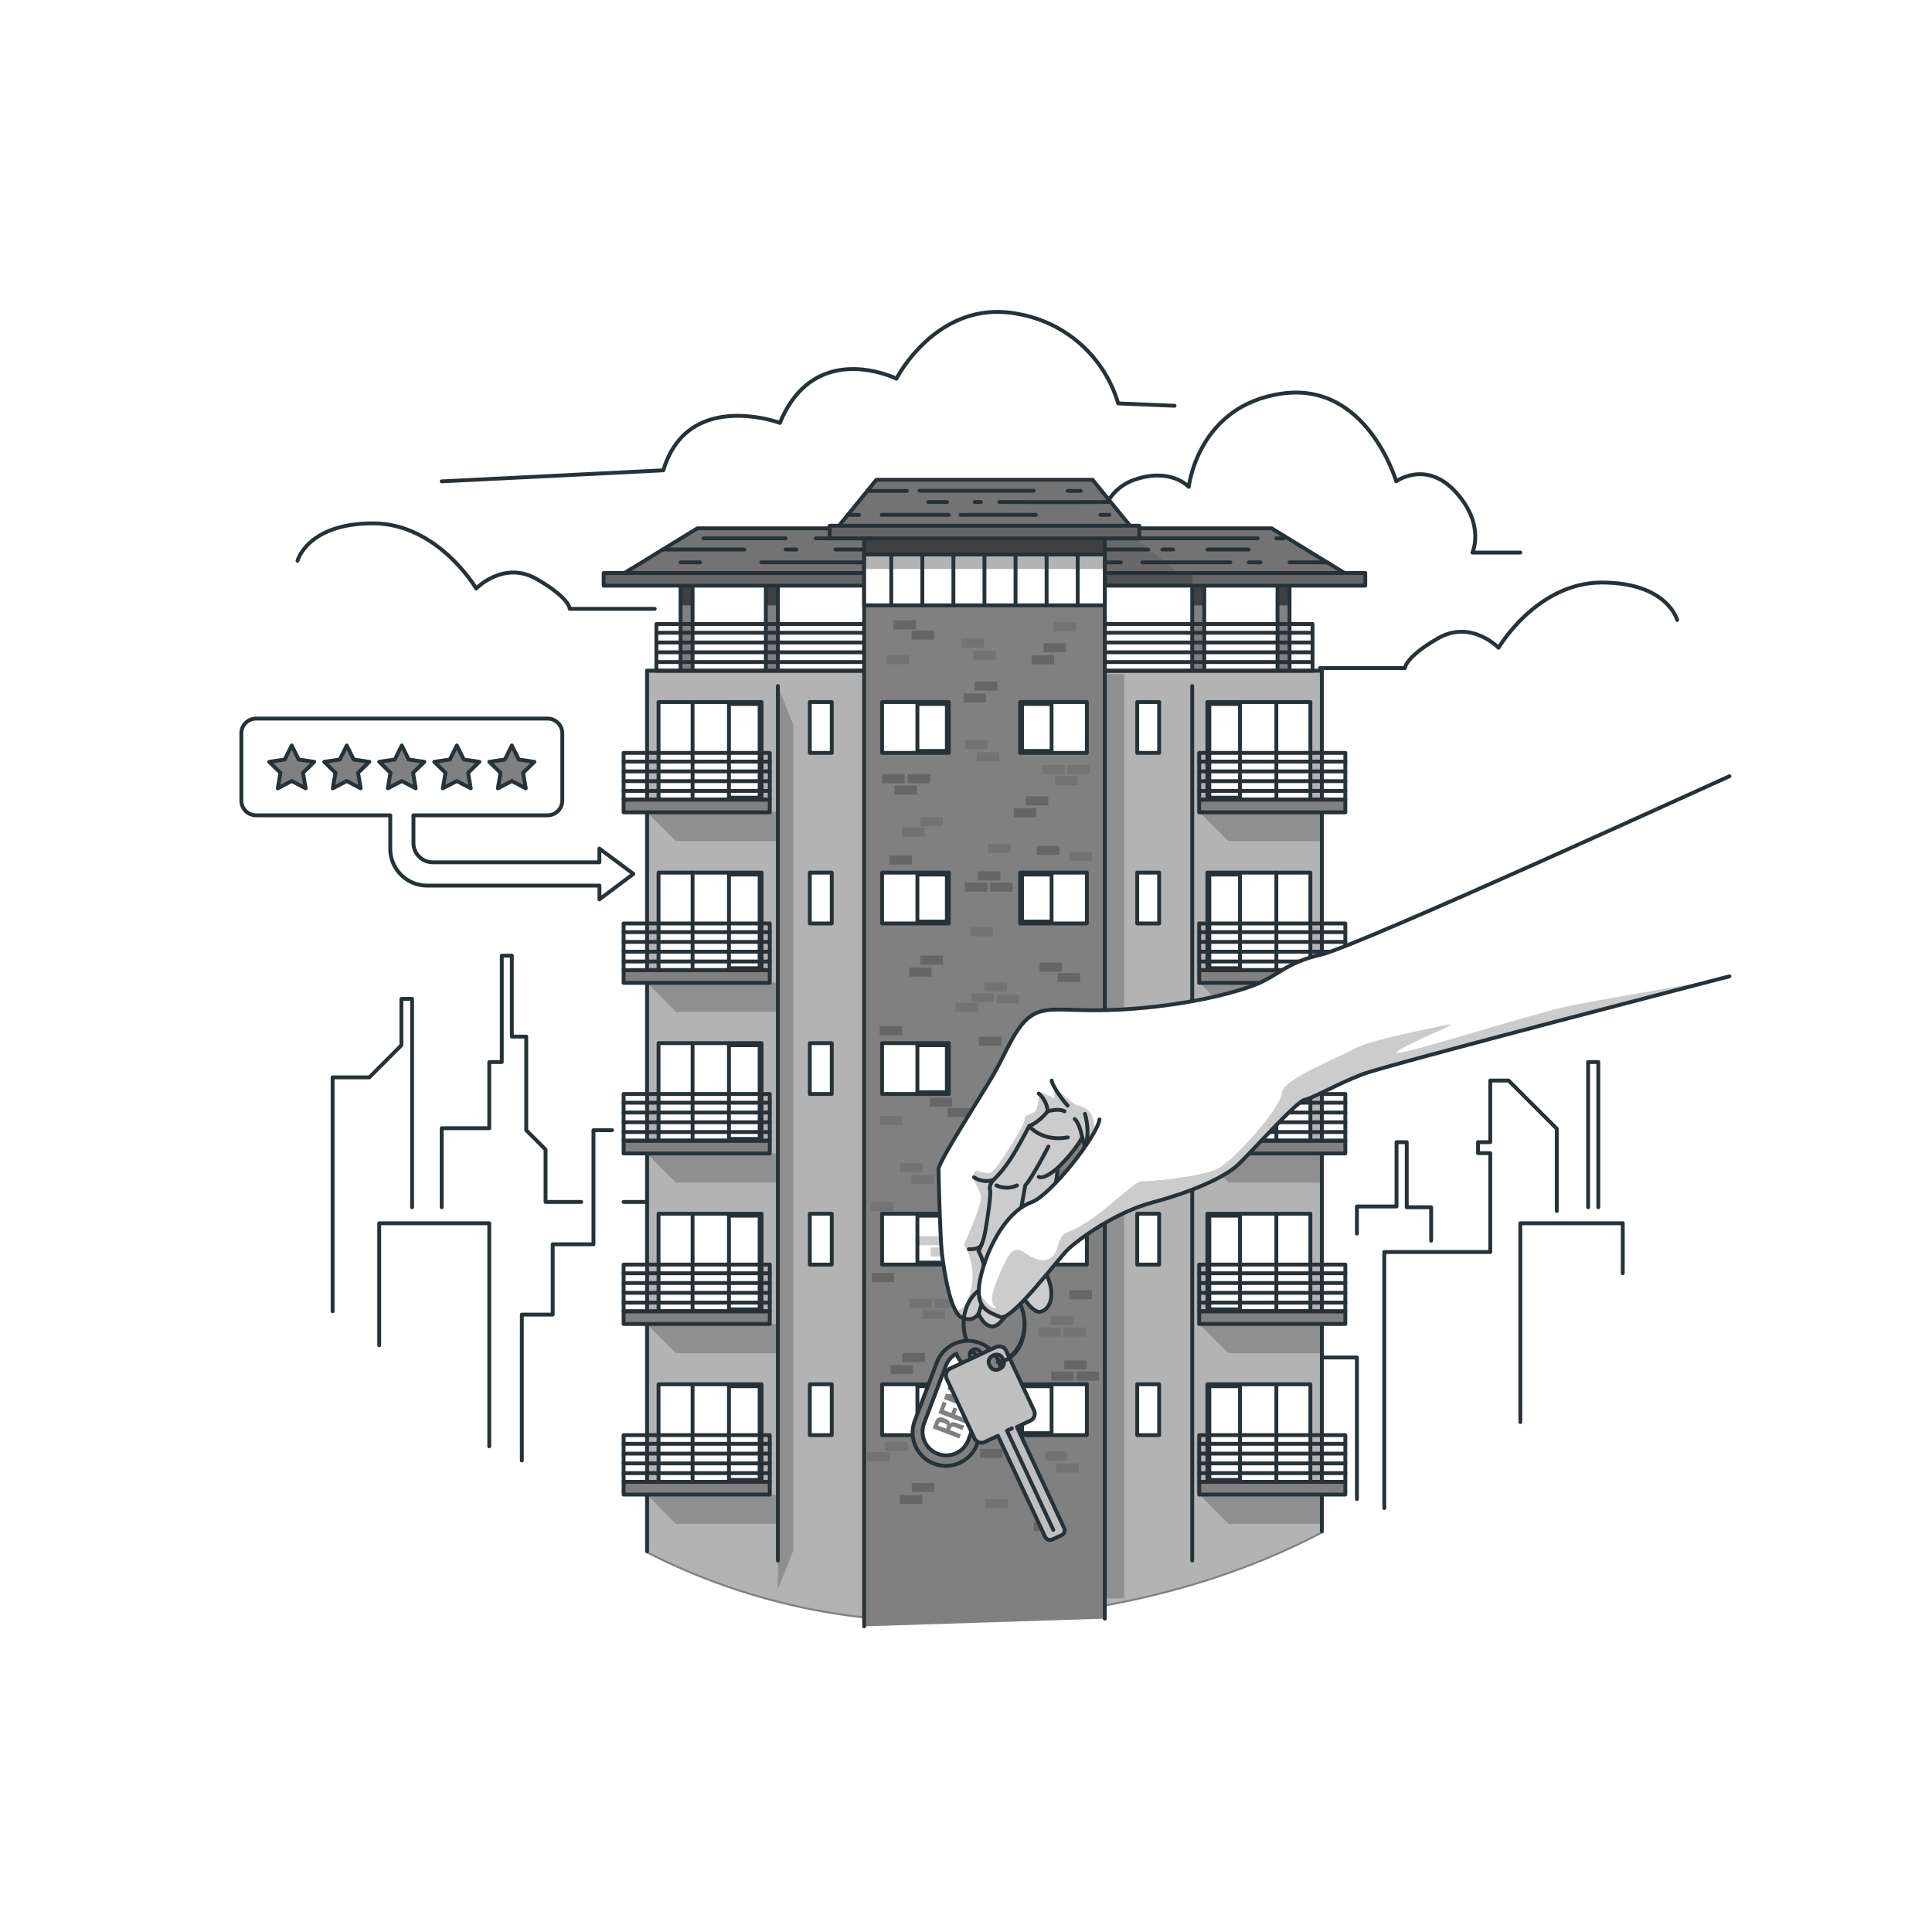 <svg class="animated" id="freepik_stories-apartment-rent" xmlns="http://www.w3.org/2000/svg" xmlns:xlink="http://www.w3.org/1999/xlink" viewBox="0 0 500 500" version="1.1" xmlns:svgjs="http://svgjs.com/svgjs"><style>svg#freepik_stories-apartment-rent:not(.animated) .animable {opacity: 0;}svg#freepik_stories-apartment-rent.animated #freepik--hand-2--inject-2 {animation: 1.5s Infinite  linear floating;animation-delay: 0s;}            @keyframes floating {                0% {                    opacity: 1;                    transform: translateY(0px);                }                50% {                    transform: translateY(-10px);                }                100% {                    opacity: 1;                    transform: translateY(0px);                }            }        .animator-hidden { display: none; }</style><g id="freepik--Clouds--inject-2" style="transform-origin: 255.53px 126.812px 0px;" class="animable"><path d="M77,145.12s2.51-9.63,19.42-9.68,26.82,16.87,26.82,16.87,7.09-7.37,15.66-2.45,8.55,7.71,8.55,7.71h22" style="fill: none; stroke: rgb(38, 50, 56); stroke-linecap: round; stroke-linejoin: round; transform-origin: 123.225px 146.505px 0px;" id="eldgh517zamnn" class="animable"></path><path d="M434.06,160.45s-2.51-9.64-19.42-9.69-26.82,16.88-26.82,16.88-7.09-7.37-15.66-2.45-8.55,7.71-8.55,7.71h-22" style="fill: none; stroke: rgb(38, 50, 56); stroke-linecap: round; stroke-linejoin: round; transform-origin: 387.835px 161.83px 0px;" id="el7p94vl8lexk" class="animable"></path><path d="M393.46,143h-12.4s3.39-7.15-4.27-15.61-15.45-2.83-15.45-2.83-7.52-25.74-29.45-22.72S307.65,126,307.65,126s-4.69-5.19-14.24-1.78-11,16.48-8.63,22c0,0-10.87,2.11-11.6,11.39,0,0-.67-8.21-10.9-8.46s-12.79,12.45-12.79,12.45H238" style="fill: none; stroke: rgb(38, 50, 56); stroke-linecap: round; stroke-linejoin: round; transform-origin: 315.73px 131.597px 0px;" id="eljeh4ygaril" class="animable"></path><path d="M114.31,124.58l57.36-2.86c6.31-21.09,30.17-12.27,30.17-12.27C210.87,87.57,232,98,232,98s10.72-21.08,31.88-16.67a32.91,32.91,0,0,1,25.5,23.07l14.6.61" style="fill: none; stroke: rgb(38, 50, 56); stroke-linecap: round; stroke-linejoin: round; transform-origin: 209.145px 102.652px 0px;" id="el5breiipjbce" class="animable"></path></g><g id="freepik--Buildings--inject-2" style="transform-origin: 253.025px 272.53px 0px;" class="animable"><polyline points="86.08 339.36 86.08 278.82 95.58 278.82 103.88 270.51 103.88 258.51 106.65 258.51 106.65 312.43" style="fill: none; stroke: rgb(38, 50, 56); stroke-linecap: round; stroke-linejoin: round; transform-origin: 96.365px 298.935px 0px;" id="elhf5xswfp9ls" class="animable"></polyline><polyline points="98.14 348.16 98.14 316.58 126.62 316.58 126.62 374.3" style="fill: none; stroke: rgb(38, 50, 56); stroke-linecap: round; stroke-linejoin: round; transform-origin: 112.38px 345.44px 0px;" id="eledin4htpulg" class="animable"></polyline><polyline points="114.31 312.43 114.31 291.98 126.62 291.98 126.62 274.86 129.86 274.86 129.86 247.32 132.46 247.32 132.46 268.27 136.19 268.27 136.19 292.5 141.19 297.5 141.19 311.06 150.43 311.06" style="fill: none; stroke: rgb(38, 50, 56); stroke-linecap: round; stroke-linejoin: round; transform-origin: 132.37px 279.875px 0px;" id="elm9dxfrsd1v" class="animable"></polyline><polyline points="135.05 377.98 135.05 340.22 143.04 340.22 143.04 322.02 153.59 322.02 153.59 292.5 158.4 292.5" style="fill: none; stroke: rgb(38, 50, 56); stroke-linecap: round; stroke-linejoin: round; transform-origin: 146.725px 335.24px 0px;" id="elfn2cstxw6xn" class="animable"></polyline><polyline points="370.38 321.1 370.38 312.43 364.06 312.43 364.06 295.59 361.42 295.59 361.42 312.23 351.17 312.23 351.17 319.26" style="fill: none; stroke: rgb(38, 50, 56); stroke-linecap: round; stroke-linejoin: round; transform-origin: 360.775px 308.345px 0px;" id="elnvogz6ktwf" class="animable"></polyline><polyline points="402.89 313.4 402.89 292.11 390.43 279.65 385.68 279.65 385.68 295.59 382.52 295.59 382.52 298.44 385.68 298.44 385.68 324.02 358.25 324.02 358.25 366.83 358.25 390.29" style="fill: none; stroke: rgb(38, 50, 56); stroke-linecap: round; stroke-linejoin: round; transform-origin: 380.57px 334.97px 0px;" id="elz42xf1rwhs" class="animable"></polyline><polyline points="393.46 368.03 393.46 316.58 419.97 316.58 419.97 329.52" style="fill: none; stroke: rgb(38, 50, 56); stroke-linecap: round; stroke-linejoin: round; transform-origin: 406.715px 342.305px 0px;" id="elhm7dpbzgclf" class="animable"></polyline><polyline points="411 312.43 411 274.86 413.64 274.86 413.64 312.43" style="fill: none; stroke: rgb(38, 50, 56); stroke-linecap: round; stroke-linejoin: round; transform-origin: 412.32px 293.645px 0px;" id="el51l1b6m62n5" class="animable"></polyline><polyline points="351.17 387.95 351.17 351.31 324.7 351.31 324.7 303.37 303.23 281.89 303.23 259.52 298.66 259.52 298.66 353.28" style="fill: none; stroke: rgb(38, 50, 56); stroke-linecap: round; stroke-linejoin: round; transform-origin: 324.915px 323.735px 0px;" id="el243c76p7xw6" class="animable"></polyline><polyline points="306.08 398.53 306.08 358.25 277.91 358.25 277.91 330.65 274.24 330.65 274.24 291.15 270.86 291.15 270.86 253.55 266.35 253.55 266.35 208.41 262.39 208.41 262.39 251.83 257.16 257.05 257.16 278.82 247.66 278.82 247.66 330.61 228.52 330.61 228.52 363.6 215.78 363.6 215.78 398.53" style="fill: none; stroke: rgb(38, 50, 56); stroke-linecap: round; stroke-linejoin: round; transform-origin: 260.93px 303.47px 0px;" id="elh1eo4ag3xbu" class="animable"></polyline><polyline points="161.39 311.06 176.31 311.06 176.31 347.19 188.15 347.19 188.15 376.81" style="fill: none; stroke: rgb(38, 50, 56); stroke-linecap: round; stroke-linejoin: round; transform-origin: 174.77px 343.935px 0px;" id="elk5mrte6onf" class="animable"></polyline><polyline points="178.64 323.3 188.15 323.3 188.15 289.18 233.5 289.18 233.5 324.02" style="fill: none; stroke: rgb(38, 50, 56); stroke-linecap: round; stroke-linejoin: round; transform-origin: 206.07px 306.6px 0px;" id="eljnzrzro424" class="animable"></polyline><line x1="278.13" y1="316.58" x2="294.31" y2="316.58" style="fill: none; stroke: rgb(38, 50, 56); stroke-linecap: round; stroke-linejoin: round; transform-origin: 286.22px 316.58px 0px;" id="elotnvjz6435b" class="animable"></line><polyline points="337.16 348.16 337.16 284.62 333.73 284.62 333.73 349" style="fill: none; stroke: rgb(38, 50, 56); stroke-linecap: round; stroke-linejoin: round; transform-origin: 335.445px 316.81px 0px;" id="eln39bxkcbrk" class="animable"></polyline><polygon points="333.73 143.5 333.73 174.49 330.62 174.49 330.62 148.3 311.66 148.3 311.66 174.49 308.55 174.49 308.55 148.3 201.31 148.3 201.31 174.49 198.2 174.49 198.2 148.3 179.24 148.3 179.24 174.49 176.13 174.49 176.13 143.5 333.73 143.5" style="fill: rgb(128, 128, 128); transform-origin: 254.93px 158.995px 0px;" id="eln8dgo4r9o7" class="animable"></polygon><g style="clip-path: url(&quot;#freepik--clip-path--inject-2&quot;); transform-origin: 254.93px 150.08px 0px;" id="els30sjho90ak" class="animable"><g id="el3qycvischv6"><polygon points="333.73 143.5 333.73 156.66 330.62 156.66 330.62 148.3 311.66 148.3 311.66 156.66 308.55 156.66 308.55 148.3 201.31 148.3 201.31 156.66 198.2 156.66 198.2 148.3 179.24 148.3 179.24 156.66 176.13 156.66 176.13 143.5 333.73 143.5" style="opacity: 0.5; transform-origin: 254.93px 150.08px 0px;" class="animable"></polygon></g></g><polygon points="333.73 143.5 333.73 174.49 330.62 174.49 330.62 148.3 311.66 148.3 311.66 174.49 308.55 174.49 308.55 148.3 201.31 148.3 201.31 174.49 198.2 174.49 198.2 148.3 179.24 148.3 179.24 174.49 176.13 174.49 176.13 143.5 333.73 143.5" style="fill: none; stroke: rgb(38, 50, 56); stroke-linecap: round; stroke-linejoin: round; transform-origin: 254.93px 158.995px 0px;" id="elujadnqt2q3" class="animable"></polygon><polygon points="329.1 136.73 285.37 136.73 264.19 136.73 180.47 136.73 158.4 150.26 243.16 150.26 276.4 150.26 351.17 150.26 329.1 136.73" style="fill: rgb(128, 128, 128); transform-origin: 254.785px 143.495px 0px;" id="eltbm28pwm5qh" class="animable"></polygon><g style="clip-path: url(&quot;#freepik--clip-path-2--inject-2&quot;); transform-origin: 254.785px 143.495px 0px;" id="elytoh2rqway" class="animable"><g id="el1f7h4l53lzu"><polygon points="329.1 136.73 285.37 136.73 264.19 136.73 180.47 136.73 158.4 150.26 243.16 150.26 276.4 150.26 351.17 150.26 329.1 136.73" style="opacity: 0.1; transform-origin: 254.785px 143.495px 0px;" class="animable"></polygon></g><g id="elr1x8dbjv7e"><polygon points="290.53 136.73 224.41 136.73 224.41 150.26 307.62 150.26 290.53 136.73" style="opacity: 0.1; transform-origin: 266.015px 143.495px 0px;" class="animable"></polygon></g></g><polygon points="329.1 136.73 285.37 136.73 264.19 136.73 180.47 136.73 158.4 150.26 243.16 150.26 276.4 150.26 351.17 150.26 329.1 136.73" style="fill: none; stroke: rgb(38, 50, 56); stroke-linecap: round; stroke-linejoin: round; transform-origin: 254.785px 143.495px 0px;" id="eltxefi4bpkz" class="animable"></polygon><line x1="211.15" y1="139.33" x2="325.48" y2="139.33" style="fill: none; stroke: rgb(38, 50, 56); stroke-linecap: round; stroke-linejoin: round; transform-origin: 268.315px 139.33px 0px;" id="elnux5zj55mf" class="animable"></line><line x1="297.15" y1="142.21" x2="216.17" y2="142.21" style="fill: none; stroke: rgb(38, 50, 56); stroke-linecap: round; stroke-linejoin: round; transform-origin: 256.66px 142.21px 0px;" id="el46pmqleyz7t" class="animable"></line><line x1="197.02" y1="145.54" x2="290.08" y2="145.54" style="fill: none; stroke: rgb(38, 50, 56); stroke-linecap: round; stroke-linejoin: round; transform-origin: 243.55px 145.54px 0px;" id="eltn14rgyqc8r" class="animable"></line><line x1="300.82" y1="142.21" x2="303.59" y2="142.21" style="fill: none; stroke: rgb(38, 50, 56); stroke-linecap: round; stroke-linejoin: round; transform-origin: 302.205px 142.21px 0px;" id="el9pzcyvlg5f" class="animable"></line><line x1="312.47" y1="142.21" x2="323.18" y2="142.21" style="fill: none; stroke: rgb(38, 50, 56); stroke-linecap: round; stroke-linejoin: round; transform-origin: 317.825px 142.21px 0px;" id="el7lbet0tetch" class="animable"></line><line x1="330.32" y1="139.33" x2="332.27" y2="139.33" style="fill: none; stroke: rgb(38, 50, 56); stroke-linecap: round; stroke-linejoin: round; transform-origin: 331.295px 139.33px 0px;" id="elwer7s4i2otf" class="animable"></line><line x1="295.68" y1="145.54" x2="318.43" y2="145.54" style="fill: none; stroke: rgb(38, 50, 56); stroke-linecap: round; stroke-linejoin: round; transform-origin: 307.055px 145.54px 0px;" id="el5gr9tbki10l" class="animable"></line><line x1="323.18" y1="145.54" x2="326.22" y2="145.54" style="fill: none; stroke: rgb(38, 50, 56); stroke-linecap: round; stroke-linejoin: round; transform-origin: 324.7px 145.54px 0px;" id="elr5nzurl1zeg" class="animable"></line><line x1="333.73" y1="145.54" x2="343.46" y2="145.54" style="fill: none; stroke: rgb(38, 50, 56); stroke-linecap: round; stroke-linejoin: round; transform-origin: 338.595px 145.54px 0px;" id="elk6x3vrp9qda" class="animable"></line><line x1="171.53" y1="142.21" x2="192.62" y2="142.21" style="fill: none; stroke: rgb(38, 50, 56); stroke-linecap: round; stroke-linejoin: round; transform-origin: 182.075px 142.21px 0px;" id="elkqhsyglfpw" class="animable"></line><line x1="203.3" y1="142.21" x2="206.08" y2="142.21" style="fill: none; stroke: rgb(38, 50, 56); stroke-linecap: round; stroke-linejoin: round; transform-origin: 204.69px 142.21px 0px;" id="elhmr38dfzhhv" class="animable"></line><line x1="203.3" y1="139.33" x2="182.07" y2="139.33" style="fill: none; stroke: rgb(38, 50, 56); stroke-linecap: round; stroke-linejoin: round; transform-origin: 192.685px 139.33px 0px;" id="elzxw4ehx30el" class="animable"></line><line x1="176.13" y1="145.54" x2="181.15" y2="145.54" style="fill: none; stroke: rgb(38, 50, 56); stroke-linecap: round; stroke-linejoin: round; transform-origin: 178.64px 145.54px 0px;" id="elixxkch484g" class="animable"></line><path d="M342.09,173.59V396.32c-26.59,14-59.16,22.25-98.31,23a162.59,162.59,0,0,1-76.31-17.85V173.59Z" style="fill: rgb(128, 128, 128); stroke: rgb(128, 128, 128); stroke-miterlimit: 10; transform-origin: 254.78px 296.463px 0px;" id="el6x9rqzsmajk" class="animable"></path><g id="eltg4hfz1pymh"><path d="M342.09,173.59V396.32c-26.59,14-59.16,22.25-98.31,23a162.59,162.59,0,0,1-76.31-17.85V173.59Z" style="fill: rgb(255, 255, 255); opacity: 0.4; transform-origin: 254.78px 296.463px 0px;" class="animable"></path></g><g id="elq7je0h4hhs"><rect x="283.2" y="174.49" width="7.73" height="239.17" style="opacity: 0.2; transform-origin: 287.065px 294.075px 0px;" class="animable"></rect></g><g id="elbyd55iteb99"><polygon points="205.29 401.33 201.31 411.33 201.31 177.55 205.29 187.55 205.29 401.33" style="opacity: 0.2; transform-origin: 203.3px 294.44px 0px;" class="animable"></polygon></g><g id="elmoh18egkmm"><polyline points="310.35 386.79 317.93 394.37 342.09 394.37 342.09 386.79 310.35 386.79" style="opacity: 0.2; transform-origin: 326.22px 390.58px 0px;" class="animable"></polyline></g><g id="el6380btqe7p"><polyline points="310.35 342.62 317.93 350.2 342.09 350.2 342.09 342.62 310.35 342.62" style="opacity: 0.2; transform-origin: 326.22px 346.41px 0px;" class="animable"></polyline></g><g id="ely1wxu7qu688"><polyline points="310.35 298.44 317.93 306.02 342.09 306.02 342.09 298.44 310.35 298.44" style="opacity: 0.2; transform-origin: 326.22px 302.23px 0px;" class="animable"></polyline></g><g id="el74cux6t1p2g"><polyline points="310.35 254.27 317.93 261.85 342.09 261.85 342.09 254.27 310.35 254.27" style="opacity: 0.2; transform-origin: 326.22px 258.06px 0px;" class="animable"></polyline></g><g id="el5tswpnj4lfa"><polyline points="310.35 210.1 317.93 217.68 342.09 217.68 342.09 210.1 310.35 210.1" style="opacity: 0.2; transform-origin: 326.22px 213.89px 0px;" class="animable"></polyline></g><g id="elxxoxvlnzi3"><polyline points="167.35 386.79 174.93 394.37 201.09 394.37 201.09 386.79 167.35 386.79" style="opacity: 0.2; transform-origin: 184.22px 390.58px 0px;" class="animable"></polyline></g><g id="ell3jmqwgj6k"><polyline points="167.35 342.62 174.93 350.2 201.09 350.2 201.09 342.62 167.35 342.62" style="opacity: 0.2; transform-origin: 184.22px 346.41px 0px;" class="animable"></polyline></g><g id="el3vqgzd5irmc"><polyline points="167.35 298.44 174.93 306.02 201.09 306.02 201.09 298.44 167.35 298.44" style="opacity: 0.2; transform-origin: 184.22px 302.23px 0px;" class="animable"></polyline></g><g id="el06a6dmwruuv6"><polyline points="167.35 254.27 174.93 261.85 201.09 261.85 201.09 254.27 167.35 254.27" style="opacity: 0.2; transform-origin: 184.22px 258.06px 0px;" class="animable"></polyline></g><g id="el9tn5wyt3127"><polyline points="167.35 210.1 174.93 217.68 201.09 217.68 201.09 210.1 167.35 210.1" style="opacity: 0.2; transform-origin: 184.22px 213.89px 0px;" class="animable"></polyline></g><line x1="169.87" y1="163.75" x2="339.69" y2="163.75" style="fill: none; stroke: rgb(38, 50, 56); stroke-linecap: round; stroke-linejoin: round; transform-origin: 254.78px 163.75px 0px;" id="el8p1pcsus6os" class="animable"></line><line x1="169.87" y1="166.28" x2="339.69" y2="166.28" style="fill: none; stroke: rgb(38, 50, 56); stroke-linecap: round; stroke-linejoin: round; transform-origin: 254.78px 166.28px 0px;" id="el0yo4ixp6cx3" class="animable"></line><line x1="169.87" y1="168.81" x2="339.69" y2="168.81" style="fill: none; stroke: rgb(38, 50, 56); stroke-linecap: round; stroke-linejoin: round; transform-origin: 254.78px 168.81px 0px;" id="elv0igmnnlz9g" class="animable"></line><line x1="169.87" y1="171.34" x2="339.69" y2="171.34" style="fill: none; stroke: rgb(38, 50, 56); stroke-linecap: round; stroke-linejoin: round; transform-origin: 254.78px 171.34px 0px;" id="elkua2xp64i8" class="animable"></line><rect x="169.87" y="161.5" width="169.82" height="12.09" style="fill: none; stroke: rgb(38, 50, 56); stroke-linecap: round; stroke-linejoin: round; transform-origin: 254.78px 167.545px 0px;" id="elom9qmvlqzf" class="animable"></rect><rect x="156.23" y="148.3" width="197.1" height="3.27" style="fill: rgb(128, 128, 128); transform-origin: 254.78px 149.935px 0px;" id="elbdc9dbarlfr" class="animable"></rect><g style="clip-path: url(&quot;#freepik--clip-path-3--inject-2&quot;); transform-origin: 254.78px 149.935px 0px;" id="eleh3sy9nuoj5" class="animable"><g id="el7uy5qxv4jvi"><rect x="156.23" y="148.3" width="197.1" height="3.27" style="opacity: 0.2; transform-origin: 254.78px 149.935px 0px;" class="animable"></rect></g><g id="elhw6w5lwhws"><rect x="224.41" y="148.3" width="84.14" height="3.27" style="opacity: 0.2; transform-origin: 266.48px 149.935px 0px;" class="animable"></rect></g></g><rect x="156.23" y="148.3" width="197.1" height="3.27" style="fill: none; stroke: rgb(38, 50, 56); stroke-linecap: round; stroke-linejoin: round; transform-origin: 254.78px 149.935px 0px;" id="elinb7bijq20b" class="animable"></rect><polyline points="167.47 401.45 167.47 173.59 342.09 173.59 342.09 396.32" style="fill: none; stroke: rgb(38, 50, 56); stroke-linecap: round; stroke-linejoin: round; transform-origin: 254.78px 287.52px 0px;" id="elmhnefy2id2n" class="animable"></polyline><polyline points="223.64 420.9 223.64 136.73 285.92 136.73 285.92 418.9" style="fill: rgb(128, 128, 128); transform-origin: 254.78px 278.815px 0px;" id="el4vwlyqbyqti" class="animable"></polyline><g style="clip-path: url(&quot;#freepik--clip-path-4--inject-2&quot;); transform-origin: 254.78px 143.03px 0px;" id="el7rizt60y53" class="animable"><g id="ele414y8eijfb"><rect x="223.64" y="139.33" width="62.28" height="7.4" style="opacity: 0.5; transform-origin: 254.78px 143.03px 0px;" class="animable"></rect></g></g><polyline points="223.64 420.9 223.64 136.73 285.92 136.73 285.92 418.9" style="fill: none; stroke: rgb(38, 50, 56); stroke-linecap: round; stroke-linejoin: round; transform-origin: 254.78px 278.815px 0px;" id="el8xo546ypew7" class="animable"></polyline><rect x="228.28" y="181.69" width="17.27" height="13.16" style="fill: rgb(255, 255, 255); stroke: rgb(38, 50, 56); stroke-linecap: round; stroke-linejoin: round; transform-origin: 236.915px 188.27px 0px;" id="elm4drdawcwwm" class="animable"></rect><rect x="237.42" y="182.19" width="7.63" height="12.16" style="fill: rgb(255, 255, 255); transform-origin: 241.235px 188.27px 0px;" id="el0om7ap7zk5jg" class="animable"></rect><path d="M244.55,182.69v11.16h-6.63V182.69h6.63m1-1h-8.63v13.16h8.63V181.69Z" style="fill: rgb(38, 50, 56); transform-origin: 241.235px 188.27px 0px;" id="el0th05jervc8" class="animable"></path><rect x="170.43" y="181.69" width="26.66" height="25.25" style="fill: rgb(255, 255, 255); stroke: rgb(38, 50, 56); stroke-linecap: round; stroke-linejoin: round; transform-origin: 183.76px 194.315px 0px;" id="elbrgvg4a5b3t" class="animable"></rect><line x1="179.24" y1="181.69" x2="179.24" y2="206.94" style="fill: none; stroke: rgb(38, 50, 56); stroke-linecap: round; stroke-linejoin: round; transform-origin: 179.24px 194.315px 0px;" id="el6m4chlhs3ge" class="animable"></line><path d="M196.1,182.69v23.25h-6.95V182.69h6.95m1-1h-8.95v25.25h8.95V181.69Z" style="fill: rgb(38, 50, 56); transform-origin: 192.625px 194.315px 0px;" id="el3f5ymci58dd" class="animable"></path><rect x="161.39" y="206.94" width="37.82" height="3.29" style="fill: rgb(128, 128, 128); stroke: rgb(38, 50, 56); stroke-linecap: round; stroke-linejoin: round; transform-origin: 180.3px 208.585px 0px;" id="elhn4aysqrk0c" class="animable"></rect><line x1="161.39" y1="197.1" x2="199.21" y2="197.1" style="fill: none; stroke: rgb(38, 50, 56); stroke-linecap: round; stroke-linejoin: round; transform-origin: 180.3px 197.1px 0px;" id="elgcdyqiys3e6" class="animable"></line><line x1="161.39" y1="199.63" x2="199.21" y2="199.63" style="fill: none; stroke: rgb(38, 50, 56); stroke-linecap: round; stroke-linejoin: round; transform-origin: 180.3px 199.63px 0px;" id="el2erh6hglbv3" class="animable"></line><line x1="161.39" y1="202.16" x2="199.21" y2="202.16" style="fill: none; stroke: rgb(38, 50, 56); stroke-linecap: round; stroke-linejoin: round; transform-origin: 180.3px 202.16px 0px;" id="eldx4wpruyrg" class="animable"></line><line x1="161.39" y1="204.69" x2="199.21" y2="204.69" style="fill: none; stroke: rgb(38, 50, 56); stroke-linecap: round; stroke-linejoin: round; transform-origin: 180.3px 204.69px 0px;" id="el17n698n1t3r" class="animable"></line><rect x="161.39" y="194.85" width="37.82" height="12.09" style="fill: none; stroke: rgb(38, 50, 56); stroke-linecap: round; stroke-linejoin: round; transform-origin: 180.3px 200.895px 0px;" id="elmp8z5ii5jk" class="animable"></rect><rect x="209.58" y="181.69" width="5.68" height="13.16" style="fill: rgb(255, 255, 255); stroke: rgb(38, 50, 56); stroke-linecap: round; stroke-linejoin: round; transform-origin: 212.42px 188.27px 0px;" id="el0secuz5wiyip" class="animable"></rect><g id="eljh1ccyot3z"><rect x="264.01" y="181.69" width="17.27" height="13.16" style="fill: rgb(255, 255, 255); stroke: rgb(38, 50, 56); stroke-linecap: round; stroke-linejoin: round; transform-origin: 272.645px 188.27px 0px; transform: rotate(180deg);" class="animable"></rect></g><rect x="264.51" y="182.19" width="7.63" height="12.16" style="fill: rgb(255, 255, 255); transform-origin: 268.325px 188.27px 0px;" id="elrf216s4bjar" class="animable"></rect><path d="M271.65,182.69v11.16H265V182.69h6.64m1-1H264v13.16h8.64V181.69Z" style="fill: rgb(38, 50, 56); transform-origin: 268.32px 188.27px 0px;" id="eln93ntvtkzom" class="animable"></path><g id="elskptu4soed8"><rect x="312.47" y="181.69" width="26.66" height="25.25" style="fill: rgb(255, 255, 255); stroke: rgb(38, 50, 56); stroke-linecap: round; stroke-linejoin: round; transform-origin: 325.8px 194.315px 0px; transform: rotate(180deg);" class="animable"></rect></g><line x1="330.32" y1="181.69" x2="330.32" y2="206.94" style="fill: none; stroke: rgb(38, 50, 56); stroke-linecap: round; stroke-linejoin: round; transform-origin: 330.32px 194.315px 0px;" id="el6zy226j5iu" class="animable"></line><path d="M320.41,182.69v23.25h-6.94V182.69h6.94m1-1h-8.94v25.25h8.94V181.69Z" style="fill: rgb(38, 50, 56); transform-origin: 316.94px 194.315px 0px;" id="elzrfa93066qm" class="animable"></path><g id="elvtxfosagcq"><rect x="310.35" y="206.94" width="37.82" height="3.29" style="fill: rgb(128, 128, 128); stroke: rgb(38, 50, 56); stroke-linecap: round; stroke-linejoin: round; transform-origin: 329.26px 208.585px 0px; transform: rotate(180deg);" class="animable"></rect></g><line x1="348.17" y1="197.1" x2="310.35" y2="197.1" style="fill: none; stroke: rgb(38, 50, 56); stroke-linecap: round; stroke-linejoin: round; transform-origin: 329.26px 197.1px 0px;" id="elyax281kp0u" class="animable"></line><line x1="348.17" y1="199.63" x2="310.35" y2="199.63" style="fill: none; stroke: rgb(38, 50, 56); stroke-linecap: round; stroke-linejoin: round; transform-origin: 329.26px 199.63px 0px;" id="elbfbi8y1r8lq" class="animable"></line><line x1="348.17" y1="202.16" x2="310.35" y2="202.16" style="fill: none; stroke: rgb(38, 50, 56); stroke-linecap: round; stroke-linejoin: round; transform-origin: 329.26px 202.16px 0px;" id="elyg6vxn0tjq" class="animable"></line><line x1="348.17" y1="204.69" x2="310.35" y2="204.69" style="fill: none; stroke: rgb(38, 50, 56); stroke-linecap: round; stroke-linejoin: round; transform-origin: 329.26px 204.69px 0px;" id="eloi6hrrzo4u" class="animable"></line><g id="elauzi9sy7fm9"><rect x="310.35" y="194.85" width="37.82" height="12.09" style="fill: none; stroke: rgb(38, 50, 56); stroke-linecap: round; stroke-linejoin: round; transform-origin: 329.26px 200.895px 0px; transform: rotate(180deg);" class="animable"></rect></g><g id="elxnoge4jd4w"><rect x="294.31" y="181.69" width="5.68" height="13.16" style="fill: rgb(255, 255, 255); stroke: rgb(38, 50, 56); stroke-linecap: round; stroke-linejoin: round; transform-origin: 297.15px 188.27px 0px; transform: rotate(180deg);" class="animable"></rect></g><rect x="228.28" y="225.83" width="17.27" height="13.16" style="fill: rgb(255, 255, 255); stroke: rgb(38, 50, 56); stroke-linecap: round; stroke-linejoin: round; transform-origin: 236.915px 232.41px 0px;" id="elcqru9fsx7au" class="animable"></rect><rect x="237.42" y="226.33" width="7.63" height="12.16" style="fill: rgb(255, 255, 255); transform-origin: 241.235px 232.41px 0px;" id="elqflplyeb1kc" class="animable"></rect><path d="M244.55,226.83V238h-6.63V226.83h6.63m1-1h-8.63V239h8.63V225.83Z" style="fill: rgb(38, 50, 56); transform-origin: 241.235px 232.415px 0px;" id="el2njnoz9wc3t" class="animable"></path><rect x="170.43" y="225.83" width="26.66" height="25.25" style="fill: rgb(255, 255, 255); stroke: rgb(38, 50, 56); stroke-linecap: round; stroke-linejoin: round; transform-origin: 183.76px 238.455px 0px;" id="el7rrbe66v38i" class="animable"></rect><line x1="179.24" y1="225.83" x2="179.24" y2="251.08" style="fill: none; stroke: rgb(38, 50, 56); stroke-linecap: round; stroke-linejoin: round; transform-origin: 179.24px 238.455px 0px;" id="elsa9585qaqas" class="animable"></line><path d="M196.1,226.83v23.25h-6.95V226.83h6.95m1-1h-8.95v25.25h8.95V225.83Z" style="fill: rgb(38, 50, 56); transform-origin: 192.625px 238.455px 0px;" id="el93y3jp4ldbf" class="animable"></path><rect x="161.39" y="251.08" width="37.82" height="3.29" style="fill: rgb(128, 128, 128); stroke: rgb(38, 50, 56); stroke-linecap: round; stroke-linejoin: round; transform-origin: 180.3px 252.725px 0px;" id="elwpvq5xxmy8g" class="animable"></rect><line x1="161.39" y1="241.24" x2="199.21" y2="241.24" style="fill: none; stroke: rgb(38, 50, 56); stroke-linecap: round; stroke-linejoin: round; transform-origin: 180.3px 241.24px 0px;" id="eljp1hx5883m" class="animable"></line><line x1="161.39" y1="243.77" x2="199.21" y2="243.77" style="fill: none; stroke: rgb(38, 50, 56); stroke-linecap: round; stroke-linejoin: round; transform-origin: 180.3px 243.77px 0px;" id="elhobwtr4tst" class="animable"></line><line x1="161.39" y1="246.3" x2="199.21" y2="246.3" style="fill: none; stroke: rgb(38, 50, 56); stroke-linecap: round; stroke-linejoin: round; transform-origin: 180.3px 246.3px 0px;" id="eleqe17754427" class="animable"></line><line x1="161.39" y1="248.83" x2="199.21" y2="248.83" style="fill: none; stroke: rgb(38, 50, 56); stroke-linecap: round; stroke-linejoin: round; transform-origin: 180.3px 248.83px 0px;" id="elmq50nn26u3m" class="animable"></line><rect x="161.39" y="238.99" width="37.82" height="12.09" style="fill: none; stroke: rgb(38, 50, 56); stroke-linecap: round; stroke-linejoin: round; transform-origin: 180.3px 245.035px 0px;" id="elnfh69dqrvne" class="animable"></rect><rect x="209.58" y="225.83" width="5.68" height="13.16" style="fill: rgb(255, 255, 255); stroke: rgb(38, 50, 56); stroke-linecap: round; stroke-linejoin: round; transform-origin: 212.42px 232.41px 0px;" id="elp4f18tzvecj" class="animable"></rect><g id="elf335ymgssnn"><rect x="264.01" y="225.83" width="17.27" height="13.16" style="fill: rgb(255, 255, 255); stroke: rgb(38, 50, 56); stroke-linecap: round; stroke-linejoin: round; transform-origin: 272.645px 232.41px 0px; transform: rotate(180deg);" class="animable"></rect></g><rect x="264.51" y="226.33" width="7.63" height="12.16" style="fill: rgb(255, 255, 255); transform-origin: 268.325px 232.41px 0px;" id="elkd98u41942j" class="animable"></rect><path d="M271.65,226.83V238H265V226.83h6.64m1-1H264V239h8.64V225.83Z" style="fill: rgb(38, 50, 56); transform-origin: 268.32px 232.415px 0px;" id="ellcml4n31isn" class="animable"></path><g id="elyj0oh7k8lsj"><rect x="312.47" y="225.83" width="26.66" height="25.25" style="fill: rgb(255, 255, 255); stroke: rgb(38, 50, 56); stroke-linecap: round; stroke-linejoin: round; transform-origin: 325.8px 238.455px 0px; transform: rotate(180deg);" class="animable"></rect></g><line x1="330.32" y1="225.83" x2="330.32" y2="251.08" style="fill: none; stroke: rgb(38, 50, 56); stroke-linecap: round; stroke-linejoin: round; transform-origin: 330.32px 238.455px 0px;" id="elbef8p1tstjo" class="animable"></line><path d="M320.41,226.83v23.25h-6.94V226.83h6.94m1-1h-8.94v25.25h8.94V225.83Z" style="fill: rgb(38, 50, 56); transform-origin: 316.94px 238.455px 0px;" id="el06wfqu1rj2nl" class="animable"></path><g id="eluju0k4ghjfm"><rect x="310.35" y="251.08" width="37.82" height="3.29" style="fill: rgb(128, 128, 128); stroke: rgb(38, 50, 56); stroke-linecap: round; stroke-linejoin: round; transform-origin: 329.26px 252.725px 0px; transform: rotate(180deg);" class="animable"></rect></g><line x1="348.17" y1="241.24" x2="310.35" y2="241.24" style="fill: none; stroke: rgb(38, 50, 56); stroke-linecap: round; stroke-linejoin: round; transform-origin: 329.26px 241.24px 0px;" id="eldhafp9tuf84" class="animable"></line><line x1="348.17" y1="243.77" x2="310.35" y2="243.77" style="fill: none; stroke: rgb(38, 50, 56); stroke-linecap: round; stroke-linejoin: round; transform-origin: 329.26px 243.77px 0px;" id="el17tcg9oryoq" class="animable"></line><line x1="348.17" y1="246.3" x2="310.35" y2="246.3" style="fill: none; stroke: rgb(38, 50, 56); stroke-linecap: round; stroke-linejoin: round; transform-origin: 329.26px 246.3px 0px;" id="elc3u26muz2de" class="animable"></line><line x1="348.17" y1="248.83" x2="310.35" y2="248.83" style="fill: none; stroke: rgb(38, 50, 56); stroke-linecap: round; stroke-linejoin: round; transform-origin: 329.26px 248.83px 0px;" id="el7drp4d43m6r" class="animable"></line><g id="elbehrar2xi3d"><rect x="310.35" y="238.99" width="37.82" height="12.09" style="fill: none; stroke: rgb(38, 50, 56); stroke-linecap: round; stroke-linejoin: round; transform-origin: 329.26px 245.035px 0px; transform: rotate(180deg);" class="animable"></rect></g><g id="ela5kcch77g6p"><rect x="294.31" y="225.83" width="5.68" height="13.16" style="fill: rgb(255, 255, 255); stroke: rgb(38, 50, 56); stroke-linecap: round; stroke-linejoin: round; transform-origin: 297.15px 232.41px 0px; transform: rotate(180deg);" class="animable"></rect></g><rect x="228.28" y="269.97" width="17.27" height="13.16" style="fill: rgb(255, 255, 255); stroke: rgb(38, 50, 56); stroke-linecap: round; stroke-linejoin: round; transform-origin: 236.915px 276.55px 0px;" id="el1ho0ynthkul" class="animable"></rect><rect x="237.42" y="270.47" width="7.63" height="12.16" style="fill: rgb(255, 255, 255); transform-origin: 241.235px 276.55px 0px;" id="elpyxnes3f60n" class="animable"></rect><path d="M244.55,271v11.16h-6.63V271h6.63m1-1h-8.63v13.16h8.63V270Z" style="fill: rgb(38, 50, 56); transform-origin: 241.235px 276.58px 0px;" id="elleub3f0fv1b" class="animable"></path><rect x="170.43" y="269.97" width="26.66" height="25.25" style="fill: rgb(255, 255, 255); stroke: rgb(38, 50, 56); stroke-linecap: round; stroke-linejoin: round; transform-origin: 183.76px 282.595px 0px;" id="elx7it2m7614p" class="animable"></rect><line x1="179.24" y1="269.97" x2="179.24" y2="295.22" style="fill: none; stroke: rgb(38, 50, 56); stroke-linecap: round; stroke-linejoin: round; transform-origin: 179.24px 282.595px 0px;" id="elxuftz0w7tzg" class="animable"></line><path d="M196.1,271v23.25h-6.95V271h6.95m1-1h-8.95v25.25h8.95V270Z" style="fill: rgb(38, 50, 56); transform-origin: 192.625px 282.625px 0px;" id="elo52lziful1h" class="animable"></path><rect x="161.39" y="295.22" width="37.82" height="3.29" style="fill: rgb(128, 128, 128); stroke: rgb(38, 50, 56); stroke-linecap: round; stroke-linejoin: round; transform-origin: 180.3px 296.865px 0px;" id="elgkxevd8whvh" class="animable"></rect><line x1="161.39" y1="285.38" x2="199.21" y2="285.38" style="fill: none; stroke: rgb(38, 50, 56); stroke-linecap: round; stroke-linejoin: round; transform-origin: 180.3px 285.38px 0px;" id="elz0yfp4jmza8" class="animable"></line><line x1="161.39" y1="287.91" x2="199.21" y2="287.91" style="fill: none; stroke: rgb(38, 50, 56); stroke-linecap: round; stroke-linejoin: round; transform-origin: 180.3px 287.91px 0px;" id="el4rh7b4rogf9" class="animable"></line><line x1="161.39" y1="290.44" x2="199.21" y2="290.44" style="fill: none; stroke: rgb(38, 50, 56); stroke-linecap: round; stroke-linejoin: round; transform-origin: 180.3px 290.44px 0px;" id="elwjq4bphorh" class="animable"></line><line x1="161.39" y1="292.97" x2="199.21" y2="292.97" style="fill: none; stroke: rgb(38, 50, 56); stroke-linecap: round; stroke-linejoin: round; transform-origin: 180.3px 292.97px 0px;" id="elzvai9apr9af" class="animable"></line><rect x="161.39" y="283.13" width="37.82" height="12.09" style="fill: none; stroke: rgb(38, 50, 56); stroke-linecap: round; stroke-linejoin: round; transform-origin: 180.3px 289.175px 0px;" id="el77apmd9ia18" class="animable"></rect><rect x="209.58" y="269.97" width="5.68" height="13.16" style="fill: rgb(255, 255, 255); stroke: rgb(38, 50, 56); stroke-linecap: round; stroke-linejoin: round; transform-origin: 212.42px 276.55px 0px;" id="el0hm9d0gl3sbi" class="animable"></rect><g id="elsnvqc1qbez"><rect x="264.01" y="269.97" width="17.27" height="13.16" style="fill: rgb(255, 255, 255); stroke: rgb(38, 50, 56); stroke-linecap: round; stroke-linejoin: round; transform-origin: 272.645px 276.55px 0px; transform: rotate(180deg);" class="animable"></rect></g><rect x="264.51" y="270.47" width="7.63" height="12.16" style="fill: rgb(255, 255, 255); transform-origin: 268.325px 276.55px 0px;" id="elr85zicokie" class="animable"></rect><path d="M271.65,271v11.16H265V271h6.64m1-1H264v13.16h8.64V270Z" style="fill: rgb(38, 50, 56); transform-origin: 268.32px 276.58px 0px;" id="ely0us8e6myhf" class="animable"></path><g id="elc967edjovgg"><rect x="312.47" y="269.97" width="26.66" height="25.25" style="fill: rgb(255, 255, 255); stroke: rgb(38, 50, 56); stroke-linecap: round; stroke-linejoin: round; transform-origin: 325.8px 282.595px 0px; transform: rotate(180deg);" class="animable"></rect></g><line x1="330.32" y1="269.97" x2="330.32" y2="295.22" style="fill: none; stroke: rgb(38, 50, 56); stroke-linecap: round; stroke-linejoin: round; transform-origin: 330.32px 282.595px 0px;" id="eliytn1sk3rn" class="animable"></line><path d="M320.41,271v23.25h-6.94V271h6.94m1-1h-8.94v25.25h8.94V270Z" style="fill: rgb(38, 50, 56); transform-origin: 316.94px 282.625px 0px;" id="elka1f0avts5" class="animable"></path><g id="elap1k7t5j18d"><rect x="310.35" y="295.22" width="37.82" height="3.29" style="fill: rgb(128, 128, 128); stroke: rgb(38, 50, 56); stroke-linecap: round; stroke-linejoin: round; transform-origin: 329.26px 296.865px 0px; transform: rotate(180deg);" class="animable"></rect></g><line x1="348.17" y1="285.38" x2="310.35" y2="285.38" style="fill: none; stroke: rgb(38, 50, 56); stroke-linecap: round; stroke-linejoin: round; transform-origin: 329.26px 285.38px 0px;" id="ely656l1oxq68" class="animable"></line><line x1="348.17" y1="287.91" x2="310.35" y2="287.91" style="fill: none; stroke: rgb(38, 50, 56); stroke-linecap: round; stroke-linejoin: round; transform-origin: 329.26px 287.91px 0px;" id="el2xxr0mbdnf1" class="animable"></line><line x1="348.17" y1="290.44" x2="310.35" y2="290.44" style="fill: none; stroke: rgb(38, 50, 56); stroke-linecap: round; stroke-linejoin: round; transform-origin: 329.26px 290.44px 0px;" id="elv9wm8vlfmsq" class="animable"></line><line x1="348.17" y1="292.97" x2="310.35" y2="292.97" style="fill: none; stroke: rgb(38, 50, 56); stroke-linecap: round; stroke-linejoin: round; transform-origin: 329.26px 292.97px 0px;" id="elpikc8m17d0n" class="animable"></line><g id="elg70e7bm9mz9"><rect x="310.35" y="283.13" width="37.82" height="12.09" style="fill: none; stroke: rgb(38, 50, 56); stroke-linecap: round; stroke-linejoin: round; transform-origin: 329.26px 289.175px 0px; transform: rotate(180deg);" class="animable"></rect></g><g id="elyz1ubt00rcc"><rect x="294.31" y="269.97" width="5.68" height="13.16" style="fill: rgb(255, 255, 255); stroke: rgb(38, 50, 56); stroke-linecap: round; stroke-linejoin: round; transform-origin: 297.15px 276.55px 0px; transform: rotate(180deg);" class="animable"></rect></g><rect x="228.28" y="314.11" width="17.27" height="13.16" style="fill: rgb(255, 255, 255); stroke: rgb(38, 50, 56); stroke-linecap: round; stroke-linejoin: round; transform-origin: 236.915px 320.69px 0px;" id="elilarnc872i" class="animable"></rect><rect x="237.42" y="314.61" width="7.63" height="12.16" style="fill: rgb(255, 255, 255); transform-origin: 241.235px 320.69px 0px;" id="eluwupdkzkl4s" class="animable"></rect><path d="M244.55,315.11v11.16h-6.63V315.11h6.63m1-1h-8.63v13.16h8.63V314.11Z" style="fill: rgb(38, 50, 56); transform-origin: 241.235px 320.69px 0px;" id="elwugmcay1wh" class="animable"></path><rect x="170.43" y="314.11" width="26.66" height="25.25" style="fill: rgb(255, 255, 255); stroke: rgb(38, 50, 56); stroke-linecap: round; stroke-linejoin: round; transform-origin: 183.76px 326.735px 0px;" id="eld8ijxg2qtup" class="animable"></rect><line x1="179.24" y1="314.11" x2="179.24" y2="339.36" style="fill: none; stroke: rgb(38, 50, 56); stroke-linecap: round; stroke-linejoin: round; transform-origin: 179.24px 326.735px 0px;" id="elxzp2el34lra" class="animable"></line><path d="M196.1,315.11v23.25h-6.95V315.11h6.95m1-1h-8.95v25.25h8.95V314.11Z" style="fill: rgb(38, 50, 56); transform-origin: 192.625px 326.735px 0px;" id="elldbh5s8a3os" class="animable"></path><rect x="161.39" y="339.36" width="37.82" height="3.29" style="fill: rgb(128, 128, 128); stroke: rgb(38, 50, 56); stroke-linecap: round; stroke-linejoin: round; transform-origin: 180.3px 341.005px 0px;" id="el42n9byb7rs3" class="animable"></rect><line x1="161.39" y1="329.52" x2="199.21" y2="329.52" style="fill: none; stroke: rgb(38, 50, 56); stroke-linecap: round; stroke-linejoin: round; transform-origin: 180.3px 329.52px 0px;" id="elnfgszc6bsx" class="animable"></line><line x1="161.39" y1="332.05" x2="199.21" y2="332.05" style="fill: none; stroke: rgb(38, 50, 56); stroke-linecap: round; stroke-linejoin: round; transform-origin: 180.3px 332.05px 0px;" id="elesfvv9h5jll" class="animable"></line><line x1="161.39" y1="334.58" x2="199.21" y2="334.58" style="fill: none; stroke: rgb(38, 50, 56); stroke-linecap: round; stroke-linejoin: round; transform-origin: 180.3px 334.58px 0px;" id="elkojw9e93va7" class="animable"></line><line x1="161.39" y1="337.11" x2="199.21" y2="337.11" style="fill: none; stroke: rgb(38, 50, 56); stroke-linecap: round; stroke-linejoin: round; transform-origin: 180.3px 337.11px 0px;" id="el8p17ggzt676" class="animable"></line><rect x="161.39" y="327.27" width="37.82" height="12.09" style="fill: none; stroke: rgb(38, 50, 56); stroke-linecap: round; stroke-linejoin: round; transform-origin: 180.3px 333.315px 0px;" id="el289lphvv8p8" class="animable"></rect><rect x="209.58" y="314.11" width="5.68" height="13.16" style="fill: rgb(255, 255, 255); stroke: rgb(38, 50, 56); stroke-linecap: round; stroke-linejoin: round; transform-origin: 212.42px 320.69px 0px;" id="el9l84a7blccm" class="animable"></rect><g id="elrz69we15rab"><rect x="264.01" y="314.11" width="17.27" height="13.16" style="fill: rgb(255, 255, 255); stroke: rgb(38, 50, 56); stroke-linecap: round; stroke-linejoin: round; transform-origin: 272.645px 320.69px 0px; transform: rotate(180deg);" class="animable"></rect></g><rect x="264.51" y="314.61" width="7.63" height="12.16" style="fill: rgb(255, 255, 255); transform-origin: 268.325px 320.69px 0px;" id="elsni6htt3vcq" class="animable"></rect><path d="M271.65,315.11v11.16H265V315.11h6.64m1-1H264v13.16h8.64V314.11Z" style="fill: rgb(38, 50, 56); transform-origin: 268.32px 320.69px 0px;" id="elmtcyqxhiki" class="animable"></path><g id="elzyk1fmqh69"><rect x="312.47" y="314.11" width="26.66" height="25.25" style="fill: rgb(255, 255, 255); stroke: rgb(38, 50, 56); stroke-linecap: round; stroke-linejoin: round; transform-origin: 325.8px 326.735px 0px; transform: rotate(180deg);" class="animable"></rect></g><line x1="330.32" y1="314.11" x2="330.32" y2="339.36" style="fill: none; stroke: rgb(38, 50, 56); stroke-linecap: round; stroke-linejoin: round; transform-origin: 330.32px 326.735px 0px;" id="elnnsf3qqtnw" class="animable"></line><path d="M320.41,315.11v23.25h-6.94V315.11h6.94m1-1h-8.94v25.25h8.94V314.11Z" style="fill: rgb(38, 50, 56); transform-origin: 316.94px 326.735px 0px;" id="eldipty7nr51w" class="animable"></path><g id="eld4h508lyj8"><rect x="310.35" y="339.36" width="37.82" height="3.29" style="fill: rgb(128, 128, 128); stroke: rgb(38, 50, 56); stroke-linecap: round; stroke-linejoin: round; transform-origin: 329.26px 341.005px 0px; transform: rotate(180deg);" class="animable"></rect></g><line x1="348.17" y1="329.52" x2="310.35" y2="329.52" style="fill: none; stroke: rgb(38, 50, 56); stroke-linecap: round; stroke-linejoin: round; transform-origin: 329.26px 329.52px 0px;" id="elhgn5hx5nmba" class="animable"></line><line x1="348.17" y1="332.05" x2="310.35" y2="332.05" style="fill: none; stroke: rgb(38, 50, 56); stroke-linecap: round; stroke-linejoin: round; transform-origin: 329.26px 332.05px 0px;" id="el8kpua7il5f" class="animable"></line><line x1="348.17" y1="334.58" x2="310.35" y2="334.58" style="fill: none; stroke: rgb(38, 50, 56); stroke-linecap: round; stroke-linejoin: round; transform-origin: 329.26px 334.58px 0px;" id="elp06rrderzk" class="animable"></line><line x1="348.17" y1="337.11" x2="310.35" y2="337.11" style="fill: none; stroke: rgb(38, 50, 56); stroke-linecap: round; stroke-linejoin: round; transform-origin: 329.26px 337.11px 0px;" id="elw2t97sms92c" class="animable"></line><g id="els5qi103p2h"><rect x="310.35" y="327.27" width="37.82" height="12.09" style="fill: none; stroke: rgb(38, 50, 56); stroke-linecap: round; stroke-linejoin: round; transform-origin: 329.26px 333.315px 0px; transform: rotate(180deg);" class="animable"></rect></g><g id="eluwwg2ihlw3"><rect x="294.31" y="314.11" width="5.68" height="13.16" style="fill: rgb(255, 255, 255); stroke: rgb(38, 50, 56); stroke-linecap: round; stroke-linejoin: round; transform-origin: 297.15px 320.69px 0px; transform: rotate(180deg);" class="animable"></rect></g><rect x="228.28" y="358.25" width="17.27" height="13.16" style="fill: rgb(255, 255, 255); stroke: rgb(38, 50, 56); stroke-linecap: round; stroke-linejoin: round; transform-origin: 236.915px 364.83px 0px;" id="el8wne0dbedu9" class="animable"></rect><rect x="237.42" y="358.75" width="7.63" height="12.16" style="fill: rgb(255, 255, 255); transform-origin: 241.235px 364.83px 0px;" id="elszhcqqb39q9" class="animable"></rect><path d="M244.55,359.25v11.16h-6.63V359.25h6.63m1-1h-8.63v13.16h8.63V358.25Z" style="fill: rgb(38, 50, 56); transform-origin: 241.235px 364.83px 0px;" id="el13zm3t223gi" class="animable"></path><rect x="170.43" y="358.25" width="26.66" height="25.25" style="fill: rgb(255, 255, 255); stroke: rgb(38, 50, 56); stroke-linecap: round; stroke-linejoin: round; transform-origin: 183.76px 370.875px 0px;" id="elyr7m3jpqzpg" class="animable"></rect><line x1="179.24" y1="358.25" x2="179.24" y2="383.5" style="fill: none; stroke: rgb(38, 50, 56); stroke-linecap: round; stroke-linejoin: round; transform-origin: 179.24px 370.875px 0px;" id="elomttf9m3qtc" class="animable"></line><path d="M196.1,359.25V382.5h-6.95V359.25h6.95m1-1h-8.95V383.5h8.95V358.25Z" style="fill: rgb(38, 50, 56); transform-origin: 192.625px 370.875px 0px;" id="eliija7v0z1c" class="animable"></path><rect x="161.39" y="383.5" width="37.82" height="3.29" style="fill: rgb(128, 128, 128); stroke: rgb(38, 50, 56); stroke-linecap: round; stroke-linejoin: round; transform-origin: 180.3px 385.145px 0px;" id="el6tqp64yikyd" class="animable"></rect><line x1="161.39" y1="373.66" x2="199.21" y2="373.66" style="fill: none; stroke: rgb(38, 50, 56); stroke-linecap: round; stroke-linejoin: round; transform-origin: 180.3px 373.66px 0px;" id="el1kcwqtsnlaz" class="animable"></line><line x1="161.39" y1="376.19" x2="199.21" y2="376.19" style="fill: none; stroke: rgb(38, 50, 56); stroke-linecap: round; stroke-linejoin: round; transform-origin: 180.3px 376.19px 0px;" id="elo0hg3ydat4" class="animable"></line><line x1="161.39" y1="378.72" x2="199.21" y2="378.72" style="fill: none; stroke: rgb(38, 50, 56); stroke-linecap: round; stroke-linejoin: round; transform-origin: 180.3px 378.72px 0px;" id="el6u9t3agt3fx" class="animable"></line><line x1="161.39" y1="381.25" x2="199.21" y2="381.25" style="fill: none; stroke: rgb(38, 50, 56); stroke-linecap: round; stroke-linejoin: round; transform-origin: 180.3px 381.25px 0px;" id="eljr6iaa2akfa" class="animable"></line><rect x="161.39" y="371.41" width="37.82" height="12.09" style="fill: none; stroke: rgb(38, 50, 56); stroke-linecap: round; stroke-linejoin: round; transform-origin: 180.3px 377.455px 0px;" id="elwmjgm0ppwbh" class="animable"></rect><rect x="209.58" y="358.25" width="5.68" height="13.16" style="fill: rgb(255, 255, 255); stroke: rgb(38, 50, 56); stroke-linecap: round; stroke-linejoin: round; transform-origin: 212.42px 364.83px 0px;" id="elibgx0fqf3j" class="animable"></rect><g id="elutmk4gtdfxj"><rect x="264.01" y="358.25" width="17.27" height="13.16" style="fill: rgb(255, 255, 255); stroke: rgb(38, 50, 56); stroke-linecap: round; stroke-linejoin: round; transform-origin: 272.645px 364.83px 0px; transform: rotate(180deg);" class="animable"></rect></g><rect x="264.51" y="358.75" width="7.63" height="12.16" style="fill: rgb(255, 255, 255); transform-origin: 268.325px 364.83px 0px;" id="eldlult1yugma" class="animable"></rect><path d="M271.65,359.25v11.16H265V359.25h6.64m1-1H264v13.16h8.64V358.25Z" style="fill: rgb(38, 50, 56); transform-origin: 268.32px 364.83px 0px;" id="el9ixvuyrwzts" class="animable"></path><g id="elyvlfmd78uh8"><rect x="312.47" y="358.25" width="26.66" height="25.25" style="fill: rgb(255, 255, 255); stroke: rgb(38, 50, 56); stroke-linecap: round; stroke-linejoin: round; transform-origin: 325.8px 370.875px 0px; transform: rotate(180deg);" class="animable"></rect></g><line x1="330.32" y1="358.25" x2="330.32" y2="383.5" style="fill: none; stroke: rgb(38, 50, 56); stroke-linecap: round; stroke-linejoin: round; transform-origin: 330.32px 370.875px 0px;" id="el3mwa313k5rw" class="animable"></line><path d="M320.41,359.25V382.5h-6.94V359.25h6.94m1-1h-8.94V383.5h8.94V358.25Z" style="fill: rgb(38, 50, 56); transform-origin: 316.94px 370.875px 0px;" id="elsd3t6z5engj" class="animable"></path><g id="elij5zof3gw3"><rect x="310.35" y="383.5" width="37.82" height="3.29" style="fill: rgb(128, 128, 128); stroke: rgb(38, 50, 56); stroke-linecap: round; stroke-linejoin: round; transform-origin: 329.26px 385.145px 0px; transform: rotate(180deg);" class="animable"></rect></g><line x1="348.17" y1="373.66" x2="310.35" y2="373.66" style="fill: none; stroke: rgb(38, 50, 56); stroke-linecap: round; stroke-linejoin: round; transform-origin: 329.26px 373.66px 0px;" id="elo4th9ncoysh" class="animable"></line><line x1="348.17" y1="376.19" x2="310.35" y2="376.19" style="fill: none; stroke: rgb(38, 50, 56); stroke-linecap: round; stroke-linejoin: round; transform-origin: 329.26px 376.19px 0px;" id="elh11mnmqouiv" class="animable"></line><line x1="348.17" y1="378.72" x2="310.35" y2="378.72" style="fill: none; stroke: rgb(38, 50, 56); stroke-linecap: round; stroke-linejoin: round; transform-origin: 329.26px 378.72px 0px;" id="elcaga0pzfljl" class="animable"></line><line x1="348.17" y1="381.25" x2="310.35" y2="381.25" style="fill: none; stroke: rgb(38, 50, 56); stroke-linecap: round; stroke-linejoin: round; transform-origin: 329.26px 381.25px 0px;" id="el4cqp3zcsvei" class="animable"></line><g id="el5nwi26s71ag"><rect x="310.35" y="371.41" width="37.82" height="12.09" style="fill: none; stroke: rgb(38, 50, 56); stroke-linecap: round; stroke-linejoin: round; transform-origin: 329.26px 377.455px 0px; transform: rotate(180deg);" class="animable"></rect></g><g id="elzel9pm99xje"><rect x="294.31" y="358.25" width="5.68" height="13.16" style="fill: rgb(255, 255, 255); stroke: rgb(38, 50, 56); stroke-linecap: round; stroke-linejoin: round; transform-origin: 297.15px 364.83px 0px; transform: rotate(180deg);" class="animable"></rect></g><rect x="223.64" y="143.5" width="62.28" height="13.16" style="fill: rgb(255, 255, 255); transform-origin: 254.78px 150.08px 0px;" id="elt4xnodex0t" class="animable"></rect><g style="clip-path: url(&quot;#freepik--clip-path-5--inject-2&quot;); transform-origin: 254.785px 145.385px 0px;" id="elxah39geqo3d" class="animable"><g id="el7r63jsb2tut"><rect x="223.64" y="143.5" width="62.29" height="3.77" style="opacity: 0.3; transform-origin: 254.785px 145.385px 0px;" class="animable"></rect></g></g><rect x="223.64" y="143.5" width="62.28" height="13.16" style="fill: none; stroke: rgb(38, 50, 56); stroke-linecap: round; stroke-linejoin: round; transform-origin: 254.78px 150.08px 0px;" id="eld0jtmvksder" class="animable"></rect><line x1="230.66" y1="143.5" x2="230.66" y2="156.66" style="fill: rgb(255, 255, 255); stroke: rgb(38, 50, 56); stroke-linecap: round; stroke-linejoin: round; transform-origin: 230.66px 150.08px 0px;" id="elju6ss9agkbe" class="animable"></line><line x1="238.7" y1="143.5" x2="238.7" y2="156.66" style="fill: rgb(255, 255, 255); stroke: rgb(38, 50, 56); stroke-linecap: round; stroke-linejoin: round; transform-origin: 238.7px 150.08px 0px;" id="elw9lkm0uxuv" class="animable"></line><line x1="246.74" y1="143.5" x2="246.74" y2="156.66" style="fill: rgb(255, 255, 255); stroke: rgb(38, 50, 56); stroke-linecap: round; stroke-linejoin: round; transform-origin: 246.74px 150.08px 0px;" id="elga14h8nbnov" class="animable"></line><line x1="254.78" y1="143.5" x2="254.78" y2="156.66" style="fill: rgb(255, 255, 255); stroke: rgb(38, 50, 56); stroke-linecap: round; stroke-linejoin: round; transform-origin: 254.78px 150.08px 0px;" id="elugiqwsydbfm" class="animable"></line><line x1="262.82" y1="143.5" x2="262.82" y2="156.66" style="fill: rgb(255, 255, 255); stroke: rgb(38, 50, 56); stroke-linecap: round; stroke-linejoin: round; transform-origin: 262.82px 150.08px 0px;" id="elumuo9cdvdts" class="animable"></line><line x1="270.86" y1="143.5" x2="270.86" y2="156.66" style="fill: rgb(255, 255, 255); stroke: rgb(38, 50, 56); stroke-linecap: round; stroke-linejoin: round; transform-origin: 270.86px 150.08px 0px;" id="elgy9jmmaxlgv" class="animable"></line><line x1="278.91" y1="143.5" x2="278.91" y2="156.66" style="fill: rgb(255, 255, 255); stroke: rgb(38, 50, 56); stroke-linecap: round; stroke-linejoin: round; transform-origin: 278.91px 150.08px 0px;" id="elougdudamgqc" class="animable"></line><polygon points="293.79 137.7 215.78 137.7 226.81 124.16 282.75 124.16 293.79 137.7" style="fill: rgb(128, 128, 128); transform-origin: 254.785px 130.93px 0px;" id="eleoayan9qe7j" class="animable"></polygon><g style="clip-path: url(&quot;#freepik--clip-path-6--inject-2&quot;); transform-origin: 254.785px 130.93px 0px;" id="elompid6ih6y" class="animable"><g id="el4h452knwt73"><polygon points="293.79 137.7 215.78 137.7 226.81 124.16 282.75 124.16 293.79 137.7" style="opacity: 0.1; transform-origin: 254.785px 130.93px 0px;" class="animable"></polygon></g></g><polygon points="293.79 137.7 215.78 137.7 226.81 124.16 282.75 124.16 293.79 137.7" style="fill: none; stroke: rgb(38, 50, 56); stroke-linecap: round; stroke-linejoin: round; transform-origin: 254.785px 130.93px 0px;" id="el8xudmc599l4" class="animable"></polygon><rect x="214.72" y="136.06" width="80.13" height="3.27" style="fill: rgb(128, 128, 128); transform-origin: 254.785px 137.695px 0px;" id="elalrcwhd7206" class="animable"></rect><g style="clip-path: url(&quot;#freepik--clip-path-7--inject-2&quot;); transform-origin: 254.785px 137.695px 0px;" id="el5afg9utsckr" class="animable"><g id="el8rox1j2ch6g"><rect x="214.72" y="136.06" width="80.13" height="3.27" style="opacity: 0.2; transform-origin: 254.785px 137.695px 0px;" class="animable"></rect></g></g><rect x="214.72" y="136.06" width="80.13" height="3.27" style="fill: none; stroke: rgb(38, 50, 56); stroke-linecap: round; stroke-linejoin: round; transform-origin: 254.785px 137.695px 0px;" id="elzx28rj6ufcc" class="animable"></rect><g id="elt9u4ak91hu8"><rect x="231.23" y="160.52" width="5.83" height="2.34" style="opacity: 0.2; transform-origin: 234.145px 161.69px 0px; transform: rotate(180deg);" class="animable"></rect></g><g id="elwcy4gpyuom"><rect x="235.9" y="163.2" width="5.83" height="2.34" style="opacity: 0.2; transform-origin: 238.815px 164.37px 0px; transform: rotate(180deg);" class="animable"></rect></g><g id="ely77udvnp2sk"><rect x="252.28" y="176.38" width="5.83" height="2.34" style="opacity: 0.2; transform-origin: 255.195px 177.55px 0px; transform: rotate(180deg);" class="animable"></rect></g><g id="el1ajaswo3462"><rect x="249.37" y="179.47" width="5.83" height="2.34" style="opacity: 0.2; transform-origin: 252.285px 180.64px 0px; transform: rotate(180deg);" class="animable"></rect></g><g id="elmru467a31e"><rect x="228.32" y="200.37" width="5.83" height="2.34" style="opacity: 0.2; transform-origin: 231.235px 201.54px 0px; transform: rotate(180deg);" class="animable"></rect></g><g id="elfts3d845cv"><rect x="231.51" y="203.29" width="5.83" height="2.34" style="opacity: 0.2; transform-origin: 234.425px 204.46px 0px; transform: rotate(180deg);" class="animable"></rect></g><g id="elttbdzque2p"><rect x="265.47" y="206.07" width="5.83" height="2.34" style="opacity: 0.2; transform-origin: 268.385px 207.24px 0px; transform: rotate(180deg);" class="animable"></rect></g><g id="elw99vct2mjcd"><rect x="262.39" y="209.19" width="5.83" height="2.34" style="opacity: 0.2; transform-origin: 265.305px 210.36px 0px; transform: rotate(180deg);" class="animable"></rect></g><g id="eletpfpjffol"><rect x="230.16" y="221.42" width="5.83" height="2.34" style="opacity: 0.2; transform-origin: 233.075px 222.59px 0px; transform: rotate(180deg);" class="animable"></rect></g><g id="eltjt23og22pl"><rect x="234.85" y="200.37" width="5.83" height="2.34" style="opacity: 0.2; transform-origin: 237.765px 201.54px 0px; transform: rotate(180deg);" class="animable"></rect></g><g id="ela89tel4ibn"><rect x="253.34" y="268.27" width="5.83" height="2.34" style="opacity: 0.2; transform-origin: 256.255px 269.44px 0px;" class="animable"></rect></g><g id="elzwwsshje2k7"><rect x="227.67" y="265.59" width="5.83" height="2.34" style="opacity: 0.2; transform-origin: 230.585px 266.76px 0px;" class="animable"></rect></g><g id="el9br3whu4rhs"><rect x="235.29" y="250.41" width="5.83" height="2.34" style="opacity: 0.2; transform-origin: 238.205px 251.58px 0px;" class="animable"></rect></g><g id="elqhxyyr7v37"><rect x="238.2" y="247.32" width="5.83" height="2.34" style="opacity: 0.2; transform-origin: 241.115px 248.49px 0px;" class="animable"></rect></g><g id="elyfuishpits"><rect x="256.25" y="228.42" width="5.83" height="2.34" style="opacity: 0.2; transform-origin: 259.165px 229.59px 0px;" class="animable"></rect></g><g id="elgfqrvye7fr"><rect x="253.06" y="225.5" width="5.83" height="2.34" style="opacity: 0.2; transform-origin: 255.975px 226.67px 0px;" class="animable"></rect></g><g id="elanwki7v852"><rect x="266.98" y="169.57" width="5.83" height="2.34" style="opacity: 0.2; transform-origin: 269.895px 170.74px 0px;" class="animable"></rect></g><g id="elfplymggea6d"><rect x="270.06" y="166.45" width="5.83" height="2.34" style="opacity: 0.2; transform-origin: 272.975px 167.62px 0px;" class="animable"></rect></g><g id="elt9og6aa7zw"><rect x="268.32" y="218.91" width="5.83" height="2.34" style="opacity: 0.2; transform-origin: 271.235px 220.08px 0px;" class="animable"></rect></g><g id="elldpycdesoe"><rect x="249.72" y="228.42" width="5.83" height="2.34" style="opacity: 0.2; transform-origin: 252.635px 229.59px 0px;" class="animable"></rect></g><g id="eloky1rnyvx6j"><rect x="273.7" y="251.83" width="5.83" height="2.34" style="opacity: 0.2; transform-origin: 276.615px 253px 0px;" class="animable"></rect></g><g id="el4csmj97hvtk"><rect x="269.03" y="249.15" width="5.83" height="2.34" style="opacity: 0.2; transform-origin: 271.945px 250.32px 0px;" class="animable"></rect></g><g id="elcoritcgeycb"><rect x="253.65" y="374.97" width="5.83" height="2.34" style="opacity: 0.2; transform-origin: 256.565px 376.14px 0px;" class="animable"></rect></g><g id="elte21nsz30tk"><rect x="267.56" y="393.87" width="5.83" height="2.34" style="opacity: 0.2; transform-origin: 270.475px 395.04px 0px;" class="animable"></rect></g><g id="el7kfpre3026l"><rect x="278.61" y="354.97" width="5.83" height="2.34" style="opacity: 0.2; transform-origin: 281.525px 356.14px 0px;" class="animable"></rect></g><g id="el1kpprrhv5m7"><rect x="275.42" y="352.06" width="5.83" height="2.34" style="opacity: 0.2; transform-origin: 278.335px 353.23px 0px;" class="animable"></rect></g><g id="el4ihuffnkzdk"><rect x="230.47" y="353.28" width="5.83" height="2.34" style="opacity: 0.2; transform-origin: 233.385px 354.45px 0px;" class="animable"></rect></g><g id="elghthiw2phzl"><rect x="233.55" y="350.16" width="5.83" height="2.34" style="opacity: 0.2; transform-origin: 236.465px 351.33px 0px;" class="animable"></rect></g><g id="eluztigwsvcd"><rect x="276.77" y="333.92" width="5.83" height="2.34" style="opacity: 0.2; transform-origin: 279.685px 335.09px 0px;" class="animable"></rect></g><g id="el0y2k98yy8vu"><rect x="272.08" y="354.97" width="5.83" height="2.34" style="opacity: 0.2; transform-origin: 274.995px 356.14px 0px;" class="animable"></rect></g><g id="elx1ebhbi2b09"><path d="M250.2,355.12c5.67-.06,11.51-.06,17,0" style="opacity: 0.2; transform-origin: 258.7px 355.098px 0px;" class="animable"></path></g><g id="el5r7uf8ds7qw"><rect x="240.59" y="284.08" width="5.83" height="2.34" style="opacity: 0.2; transform-origin: 243.505px 285.25px 0px; transform: rotate(180deg);" class="animable"></rect></g><g id="elrwgdgokk43"><rect x="245.26" y="286.76" width="5.83" height="2.34" style="opacity: 0.2; transform-origin: 248.175px 287.93px 0px; transform: rotate(180deg);" class="animable"></rect></g><g id="elj971ufoqai"><rect x="258.64" y="301.94" width="5.83" height="2.34" style="opacity: 0.2; transform-origin: 261.555px 303.11px 0px; transform: rotate(180deg);" class="animable"></rect></g><g id="elmsfzax11h6c"><rect x="255.73" y="336.03" width="5.83" height="2.34" style="opacity: 0.2; transform-origin: 258.645px 337.2px 0px; transform: rotate(180deg);" class="animable"></rect></g><g id="elxxdiloepni9"><rect x="237.68" y="319.93" width="5.83" height="2.34" style="opacity: 0.2; transform-origin: 240.595px 321.1px 0px; transform: rotate(180deg);" class="animable"></rect></g><g id="el8w43ic2dax9"><rect x="240.87" y="322.84" width="5.83" height="2.34" style="opacity: 0.2; transform-origin: 243.785px 324.01px 0px; transform: rotate(180deg);" class="animable"></rect></g><g id="elw7iaaknwy58"><rect x="235.96" y="383.78" width="5.83" height="2.34" style="opacity: 0.2; transform-origin: 238.875px 384.95px 0px; transform: rotate(180deg);" class="animable"></rect></g><g id="ellh2futzk19i"><rect x="232.88" y="386.9" width="5.83" height="2.34" style="opacity: 0.2; transform-origin: 235.795px 388.07px 0px; transform: rotate(180deg);" class="animable"></rect></g><g id="elu7oy7zefmlc"><rect x="225.61" y="329.44" width="5.83" height="2.34" style="opacity: 0.2; transform-origin: 228.525px 330.61px 0px; transform: rotate(180deg);" class="animable"></rect></g><g id="eljp9xjitq1de"><rect x="244.21" y="319.93" width="5.83" height="2.34" style="opacity: 0.2; transform-origin: 247.125px 321.1px 0px; transform: rotate(180deg);" class="animable"></rect></g><g id="el6kj8bwhm3hv"><rect x="224.38" y="375.81" width="5.83" height="2.34" style="opacity: 0.1; transform-origin: 227.295px 376.98px 0px; transform: rotate(180deg);" class="animable"></rect></g><g id="elimuloanrc9"><rect x="229.04" y="373.13" width="5.83" height="2.34" style="opacity: 0.1; transform-origin: 231.955px 374.3px 0px; transform: rotate(180deg);" class="animable"></rect></g><g id="elfn4u3dw4ldo"><rect x="273.33" y="378.73" width="5.83" height="2.34" style="opacity: 0.1; transform-origin: 276.245px 379.9px 0px; transform: rotate(180deg);" class="animable"></rect></g><g id="el9kahp16p99a"><rect x="270.42" y="375.64" width="5.83" height="2.34" style="opacity: 0.1; transform-origin: 273.335px 376.81px 0px; transform: rotate(180deg);" class="animable"></rect></g><g id="elm2stpozowm"><rect x="268.68" y="343.57" width="5.83" height="2.34" style="opacity: 0.1; transform-origin: 271.595px 344.74px 0px; transform: rotate(180deg);" class="animable"></rect></g><g id="elookdo5rwe9d"><rect x="271.87" y="340.65" width="5.83" height="2.34" style="opacity: 0.1; transform-origin: 274.785px 341.82px 0px; transform: rotate(180deg);" class="animable"></rect></g><g id="elnygvmi3j26n"><rect x="251.15" y="358.48" width="5.83" height="2.34" style="opacity: 0.1; transform-origin: 254.065px 359.65px 0px; transform: rotate(180deg);" class="animable"></rect></g><g id="el4wub111uaiy"><rect x="248.07" y="355.37" width="5.83" height="2.34" style="opacity: 0.1; transform-origin: 250.985px 356.54px 0px; transform: rotate(180deg);" class="animable"></rect></g><g id="el2hfgek2by1n"><rect x="254.95" y="387.95" width="5.83" height="2.34" style="opacity: 0.1; transform-origin: 257.865px 389.12px 0px; transform: rotate(180deg);" class="animable"></rect></g><g id="elistwskfe8z"><rect x="275.21" y="343.57" width="5.83" height="2.34" style="opacity: 0.1; transform-origin: 278.125px 344.74px 0px; transform: rotate(180deg);" class="animable"></rect></g><g id="elvouo9eld4vq"><rect x="253.34" y="286.13" width="5.83" height="2.34" style="opacity: 0.1; transform-origin: 256.255px 287.3px 0px;" class="animable"></rect></g><g id="el3qi9dnd0h0e"><rect x="227.67" y="288.81" width="5.83" height="2.34" style="opacity: 0.1; transform-origin: 230.585px 289.98px 0px;" class="animable"></rect></g><g id="ely3e2kcxmd5j"><rect x="232.97" y="301.02" width="5.83" height="2.34" style="opacity: 0.1; transform-origin: 235.885px 302.19px 0px;" class="animable"></rect></g><g id="eloef1gft20xi"><rect x="235.88" y="304.12" width="5.83" height="2.34" style="opacity: 0.1; transform-origin: 238.795px 305.29px 0px;" class="animable"></rect></g><g id="elhk3gf9shugf"><rect x="241.93" y="336.14" width="5.83" height="2.34" style="opacity: 0.1; transform-origin: 244.845px 337.31px 0px;" class="animable"></rect></g><g id="eljk4vg2a3cg"><rect x="238.74" y="339.05" width="5.83" height="2.34" style="opacity: 0.1; transform-origin: 241.655px 340.22px 0px;" class="animable"></rect></g><g id="elevjrebka3q5"><rect x="225.37" y="311.06" width="5.83" height="2.34" style="opacity: 0.1; transform-origin: 228.285px 312.23px 0px;" class="animable"></rect></g><g id="elugjo27bmfxr"><rect x="235.4" y="336.14" width="5.83" height="2.34" style="opacity: 0.1; transform-origin: 238.315px 337.31px 0px;" class="animable"></rect></g><g id="elbmyxsy1qa2"><rect x="273.7" y="302.57" width="5.83" height="2.34" style="opacity: 0.1; transform-origin: 276.615px 303.74px 0px;" class="animable"></rect></g><g id="els9mggdczgem"><rect x="269.03" y="305.25" width="5.83" height="2.34" style="opacity: 0.1; transform-origin: 271.945px 306.42px 0px;" class="animable"></rect></g><g id="eljaxkjft3vvp"><rect x="229.46" y="169.57" width="5.83" height="2.34" style="opacity: 0.1; transform-origin: 232.375px 170.74px 0px;" class="animable"></rect></g><g id="elzh0636e04r9"><rect x="272.62" y="161.04" width="5.83" height="2.34" style="opacity: 0.1; transform-origin: 275.535px 162.21px 0px;" class="animable"></rect></g><g id="elndq13aqam4"><rect x="276.24" y="197.97" width="5.83" height="2.34" style="opacity: 0.1; transform-origin: 279.155px 199.14px 0px;" class="animable"></rect></g><g id="el4rllrilmzy8"><rect x="273.04" y="200.88" width="5.83" height="2.34" style="opacity: 0.1; transform-origin: 275.955px 202.05px 0px;" class="animable"></rect></g><g id="el4p3g6898nk2"><rect x="248.8" y="165.28" width="5.83" height="2.34" style="opacity: 0.1; transform-origin: 251.715px 166.45px 0px;" class="animable"></rect></g><g id="ellpgvuc97s5"><rect x="251.88" y="168.4" width="5.83" height="2.34" style="opacity: 0.1; transform-origin: 254.795px 169.57px 0px;" class="animable"></rect></g><g id="elh09skk4qahc"><rect x="276.77" y="220.47" width="5.83" height="2.34" style="opacity: 0.1; transform-origin: 279.685px 221.64px 0px;" class="animable"></rect></g><g id="el4vn5yw4jnj7"><rect x="269.71" y="197.97" width="5.83" height="2.34" style="opacity: 0.1; transform-origin: 272.625px 199.14px 0px;" class="animable"></rect></g><g id="elnbk9jhcx09"><rect x="233.5" y="214.15" width="5.83" height="2.34" style="opacity: 0.1; transform-origin: 236.415px 215.32px 0px; transform: rotate(180deg);" class="animable"></rect></g><g id="elk3r426edfvj"><rect x="238.17" y="211.47" width="5.83" height="2.34" style="opacity: 0.1; transform-origin: 241.085px 212.64px 0px; transform: rotate(180deg);" class="animable"></rect></g><g id="elmmbv7e42e2m"><rect x="247.28" y="259.53" width="5.83" height="2.34" style="opacity: 0.1; transform-origin: 250.195px 260.7px 0px; transform: rotate(180deg);" class="animable"></rect></g><g id="elntazy6z22zi"><rect x="255.73" y="218.37" width="5.83" height="2.34" style="opacity: 0.1; transform-origin: 258.645px 219.54px 0px; transform: rotate(180deg);" class="animable"></rect></g><g id="elwxegi5asfd"><rect x="251.42" y="257.06" width="5.83" height="2.34" style="opacity: 0.1; transform-origin: 254.335px 258.23px 0px; transform: rotate(-177.56deg);" class="animable"></rect></g><g id="el964dq470th5"><rect x="254.74" y="254.29" width="5.83" height="2.34" style="opacity: 0.1; transform-origin: 257.655px 255.46px 0px; transform: rotate(-177.709deg);" class="animable"></rect></g><g id="elhtqvs42khrc"><rect x="252.8" y="194.7" width="5.83" height="2.34" style="opacity: 0.1; transform-origin: 255.715px 195.87px 0px; transform: rotate(180deg);" class="animable"></rect></g><g id="elcm3dzbkbo0k"><rect x="249.72" y="191.59" width="5.83" height="2.34" style="opacity: 0.1; transform-origin: 252.635px 192.76px 0px; transform: rotate(180deg);" class="animable"></rect></g><g id="ela1zutnes2g"><rect x="251.14" y="239.99" width="5.83" height="2.34" style="opacity: 0.1; transform-origin: 254.055px 241.16px 0px; transform: rotate(-177.56deg);" class="animable"></rect></g><g id="el0yhs9sntdjoh"><rect x="257.95" y="257.34" width="5.83" height="2.34" style="opacity: 0.1; transform-origin: 260.865px 258.51px 0px; transform: rotate(-177.56deg);" class="animable"></rect></g><line x1="201.31" y1="177.55" x2="201.31" y2="403.87" style="fill: none; stroke: rgb(38, 50, 56); stroke-linecap: round; stroke-linejoin: round; transform-origin: 201.31px 290.71px 0px;" id="ela5vch0fnupq" class="animable"></line><line x1="308.55" y1="177.55" x2="308.55" y2="403.87" style="fill: none; stroke: rgb(38, 50, 56); stroke-linecap: round; stroke-linejoin: round; transform-origin: 308.55px 290.71px 0px;" id="elfpyfypmnb9" class="animable"></line><path d="M276.34,127.05h3.35" style="fill: none; stroke: rgb(38, 50, 56); stroke-linecap: round; stroke-linejoin: round; transform-origin: 278.015px 127.05px 0px;" id="eltk062bgo0d" class="animable"></path><path d="M238,127q14.76,0,29.52,0" style="fill: none; stroke: rgb(38, 50, 56); stroke-linecap: round; stroke-linejoin: round; transform-origin: 252.76px 127px 0px;" id="eltc5s6vb8qe" class="animable"></path><path d="M224.46,127.05l10.23,0" style="fill: none; stroke: rgb(38, 50, 56); stroke-linecap: round; stroke-linejoin: round; transform-origin: 229.575px 127.05px 0px;" id="elunn9mwj7vck" class="animable"></path><line x1="245.1" y1="129.93" x2="240.25" y2="129.93" style="fill: none; stroke: rgb(38, 50, 56); stroke-linecap: round; stroke-linejoin: round; transform-origin: 242.675px 129.93px 0px;" id="elwdae70i1cah" class="animable"></line><path d="M287.06,129.93q-14.22.06-28.44,0" style="fill: none; stroke: rgb(38, 50, 56); stroke-linecap: round; stroke-linejoin: round; transform-origin: 272.84px 129.945px 0px;" id="elkm9gcep11" class="animable"></path><line x1="284.8" y1="133.25" x2="287.06" y2="133.25" style="fill: none; stroke: rgb(38, 50, 56); stroke-linecap: round; stroke-linejoin: round; transform-origin: 285.93px 133.25px 0px;" id="el3hs3qp74z57" class="animable"></line><line x1="248.59" y1="133.25" x2="268.09" y2="133.25" style="fill: none; stroke: rgb(38, 50, 56); stroke-linecap: round; stroke-linejoin: round; transform-origin: 258.34px 133.25px 0px;" id="elf3qrmn4wwa9" class="animable"></line><line x1="228.18" y1="133.25" x2="245.54" y2="133.25" style="fill: none; stroke: rgb(38, 50, 56); stroke-linecap: round; stroke-linejoin: round; transform-origin: 236.86px 133.25px 0px;" id="elpgexrz2fqzh" class="animable"></line><line x1="219.4" y1="133.25" x2="222.3" y2="133.25" style="fill: none; stroke: rgb(38, 50, 56); stroke-linecap: round; stroke-linejoin: round; transform-origin: 220.85px 133.25px 0px;" id="el5tqzodudoyb" class="animable"></line><line x1="252.26" y1="129.93" x2="253.85" y2="129.93" style="fill: none; stroke: rgb(38, 50, 56); stroke-linecap: round; stroke-linejoin: round; transform-origin: 253.055px 129.93px 0px;" id="elbn609kkt18n" class="animable"></line></g><g id="freepik--Stars--inject-2" style="transform-origin: 113.195px 209.36px 0px;" class="animable animator-active"><path d="M163.93,226.16l-8.81-6.55v3.55H112a5,5,0,0,1-5-5V211h34.71a3.82,3.82,0,0,0,3.81-3.82V189.79a3.82,3.82,0,0,0-3.81-3.82H66.27a3.81,3.81,0,0,0-3.81,3.82v17.36A3.81,3.81,0,0,0,66.27,211H101v8.65a9.54,9.54,0,0,0,9.53,9.54h44.61v3.56Z" style="fill: rgb(255, 255, 255); stroke: rgb(38, 50, 56); stroke-linecap: round; stroke-linejoin: round; transform-origin: 113.195px 209.36px 0px;" id="el0cd6ge1htu0u" class="animable"></path><polygon points="75.5 192.92 77.3 196.57 81.33 197.16 78.42 200 79.11 204.02 75.5 202.13 71.89 204.02 72.58 200 69.66 197.16 73.69 196.57 75.5 192.92" style="fill: rgb(128, 128, 128); stroke: rgb(38, 50, 56); stroke-linecap: round; stroke-linejoin: round; transform-origin: 75.495px 198.47px 0px;" id="elwnhwrj2imfc" class="animable"></polygon><polygon points="89.74 192.92 91.54 196.57 95.58 197.16 92.66 200 93.35 204.02 89.74 202.13 86.13 204.02 86.82 200 83.9 197.16 87.93 196.57 89.74 192.92" style="fill: rgb(128, 128, 128); stroke: rgb(38, 50, 56); stroke-linecap: round; stroke-linejoin: round; transform-origin: 89.74px 198.47px 0px;" id="elr6i33njk63" class="animable"></polygon><polygon points="103.98 192.92 105.78 196.57 109.82 197.16 106.9 200 107.59 204.02 103.98 202.13 100.37 204.02 101.06 200 98.14 197.16 102.17 196.57 103.98 192.92" style="fill: rgb(128, 128, 128); stroke: rgb(38, 50, 56); stroke-linecap: round; stroke-linejoin: round; transform-origin: 103.98px 198.47px 0px;" id="eldxaqmrw0b7" class="animable"></polygon><polygon points="118.22 192.92 120.03 196.57 124.06 197.16 121.14 200 121.83 204.02 118.22 202.13 114.61 204.02 115.3 200 112.38 197.16 116.42 196.57 118.22 192.92" style="fill: rgb(128, 128, 128); stroke: rgb(38, 50, 56); stroke-linecap: round; stroke-linejoin: round; transform-origin: 118.22px 198.47px 0px;" id="elm6han7o54u" class="animable"></polygon><polygon points="132.46 192.92 134.27 196.57 138.3 197.16 135.38 200 136.07 204.02 132.46 202.13 128.85 204.02 129.54 200 126.62 197.16 130.66 196.57 132.46 192.92" style="fill: rgb(128, 128, 128); stroke: rgb(38, 50, 56); stroke-linecap: round; stroke-linejoin: round; transform-origin: 132.46px 198.47px 0px;" id="elkusn5mayp0c" class="animable"></polygon></g><g id="freepik--hand-2--inject-2" style="transform-origin: 341.881px 299.717px 0px;" class="animable"><path d="M447.58,200.89v37.4S362.17,266.7,344.9,275.11,309.06,301,309.06,301c-6.2,6.42-29,11.73-27.89,5.79a22.42,22.42,0,0,0,.14-6.52,30.69,30.69,0,0,0-1.24-5.91c-2,3.76-6.42,8-6.42,8,0,4.42-2.66,11.73-2.66,11.73l-1,14.16c4.54,8.19.54,11.5-1.18,11.28s-3.67-3.22-3.67-3.22l-2.57.35s-3.1,6.41-5.54,6.64-3.8-3.32-3.8-3.32-1.29,2.43-4.38,1a4.56,4.56,0,0,1-1.78-2.13c-1.93-3.87-3-11.53-3.31-14.32-.45-3.54-.89-19.92-.89-21.91s11.07-19,14.39-24.79,5.75-12.83,10.17-15.26,9.3-.45,23.68-1.33,26.78-3.76,33.29-6.2,8.09-5.75,17.61-8S446.92,201.12,447.58,200.89Z" style="fill: rgb(255, 255, 255); transform-origin: 345.225px 272.1px 0px;" id="elds9c7od1arl" class="animable"></path><g id="elaoyj381z3yq"><path d="M283.13,293a48.26,48.26,0,0,1-1.82,7.25,30.69,30.69,0,0,0-1.24-5.91c-2,3.76-6.42,8-6.42,8,0,4.42-2.66,11.73-2.66,11.73l-1,14.16c4.54,8.19.54,11.5-1.18,11.28s-3.67-3.22-3.67-3.22l-2.57.35s-3.1,6.41-5.54,6.64-3.8-3.32-3.8-3.32-1.29,2.43-4.38,1a4.56,4.56,0,0,1-1.78-2.13c1.11.5,2.45,0,3.66-3.26a15.61,15.61,0,0,0-1.29-13.5s4.6-9.84,4.41-12.22-2.74-4.67-1.8-6.29,3.21,1.28,5-.56,8.39-12.18,8.12-13.35,1.67-1.1,2.68-2,.78-5.27,2.14-4.73,2.81,1.34,2.81,1.34a11.06,11.06,0,0,0,0-3c-.26-.5,4.82,4.7,6.3,4.91S283.7,287.71,283.13,293Z" style="fill: rgb(128, 128, 128); opacity: 0.4; transform-origin: 265.134px 312.258px 0px;" class="animable"></path></g><path d="M447.58,200.89c-.66.23-96,43.9-105.55,46.12s-11.11,5.53-17.61,8-18.9,5.31-33.29,6.2-19.25-1.11-23.68,1.33-6.86,9.51-10.17,15.26-14.39,22.8-14.39,24.79.44,18.37.89,21.91,2,15,5.09,16.45,4.38-1,4.38-1,1.37,3.54,3.8,3.32,5.54-6.64,5.54-6.64l2.57-.35s1.94,3,3.67,3.22,5.72-3.09,1.18-11.28l1-14.16s2.65-7.31,2.65-11.73c0,0,4.43-4.21,6.42-8,0,0,2.21,6.49,1.1,12.43s21.69.63,27.89-5.79" style="fill: none; stroke: rgb(38, 50, 56); stroke-linecap: round; stroke-linejoin: round; transform-origin: 345.235px 272.085px 0px;" id="elt0gy5fyb3lc" class="animable"></path><path d="M253.25,340s3.67-10,0-16.16a17,17,0,0,0,1.63-4.64c.51-2.66,1.68-10.13,1.34-11.29s.83-2.49.83-2.49a31.08,31.08,0,0,0,4.15-5c2.16-3.15,5.15-9,5.15-9s2.16-.66,4.81-3.82c0,0,2.82-.83,4.32,0" style="fill: none; stroke: rgb(38, 50, 56); stroke-linecap: round; stroke-linejoin: round; transform-origin: 264.365px 313.616px 0px;" id="el82yycd6evpx" class="animable"></path><path d="M280.79,288.28s1.49,4.78,0,8.45" style="fill: none; stroke: rgb(38, 50, 56); stroke-linecap: round; stroke-linejoin: round; transform-origin: 281.121px 292.505px 0px;" id="elgraod38ora9" class="animable"></path><path d="M280.07,294.36s-.61-3.59-1.94-4.76" style="fill: none; stroke: rgb(38, 50, 56); stroke-linecap: round; stroke-linejoin: round; transform-origin: 279.1px 291.98px 0px;" id="elbtgyrshwoas" class="animable"></path><path d="M266.35,291.43s3.21,4.14,10,2.93" style="fill: none; stroke: rgb(38, 50, 56); stroke-linecap: round; stroke-linejoin: round; transform-origin: 271.35px 293.006px 0px;" id="eleuu2bzc71qt" class="animable"></path><path d="M271.33,296.73s-4.32,8.33-6,10.06l-1,5.64" style="fill: none; stroke: rgb(38, 50, 56); stroke-linecap: round; stroke-linejoin: round; transform-origin: 267.83px 304.58px 0px;" id="elc4ow32indze" class="animable"></path><path d="M257.88,306.79a6.31,6.31,0,0,0,5.31,0" style="fill: none; stroke: rgb(38, 50, 56); stroke-linecap: round; stroke-linejoin: round; transform-origin: 260.535px 307.083px 0px;" id="eloi49ua5ycv" class="animable"></path><path d="M273.65,302.33s-3.37,3-4.82,2.25" style="fill: none; stroke: rgb(38, 50, 56); stroke-linecap: round; stroke-linejoin: round; transform-origin: 271.24px 303.515px 0px;" id="elepp6pw0q4vm" class="animable"></path><path d="M268.83,283a7,7,0,0,1,2.33,4.65" style="fill: none; stroke: rgb(38, 50, 56); stroke-linecap: round; stroke-linejoin: round; transform-origin: 269.995px 285.325px 0px;" id="elm2rpwhyxvv" class="animable"></path><path d="M272.18,279.65c-.19.49,2.3,4.64,4.13,6.47" style="fill: none; stroke: rgb(38, 50, 56); stroke-linecap: round; stroke-linejoin: round; transform-origin: 274.24px 282.885px 0px;" id="elqfflijxnrp" class="animable"></path><path d="M252.07,304.69a5.89,5.89,0,0,0,5,.68" style="fill: none; stroke: rgb(38, 50, 56); stroke-linecap: round; stroke-linejoin: round; transform-origin: 254.57px 305.168px 0px;" id="elr9807e3kjys" class="animable"></path><path d="M250.75,323.29s2.8.21,3.3-1.27" style="fill: none; stroke: rgb(38, 50, 56); stroke-linecap: round; stroke-linejoin: round; transform-origin: 252.4px 322.66px 0px;" id="eleslh4pbuln4" class="animable"></path><g id="el0npku10re77o"><ellipse cx="257.26" cy="342.6" rx="7.88" ry="9.99" style="fill: none; stroke: rgb(38, 50, 56); stroke-linecap: round; stroke-linejoin: round; transform-origin: 257.26px 342.6px 0px; transform: rotate(-5.51deg);" class="animable"></ellipse></g><path d="M258.37,352.08a8.61,8.61,0,0,0-15.9.49l-5.73,15.13a8.61,8.61,0,0,0,16.11,6.09l5.72-15.12A8.58,8.58,0,0,0,258.37,352.08Zm-6.48-.09a1.46,1.46,0,1,1,1.89-.84A1.47,1.47,0,0,1,251.89,352Z" style="fill: rgb(128, 128, 128); stroke: rgb(38, 50, 56); stroke-linecap: round; stroke-linejoin: round; transform-origin: 247.657px 363.184px 0px;" id="elg58t6ei4bk7" class="animable"></path><path d="M256.25,357.79l-5.72,15.12a6.13,6.13,0,0,1-11.46-4.33l5.72-15.13a6,6,0,0,1,2.68-3.12,6.27,6.27,0,0,0,8.86,3.34A6.14,6.14,0,0,1,256.25,357.79Z" style="fill: rgb(255, 255, 255); stroke: rgb(38, 50, 56); stroke-linecap: round; stroke-linejoin: round; transform-origin: 247.7px 363.492px 0px;" id="elshc5mhxhgkc" class="animable"></path><path d="M249.12,370a2.16,2.16,0,0,1-.88-.22l-1.08-.41c-.64-.25-1-.12-1.15.37l-.14.38,2.8,1.07-.41,1.08-6.89-2.63L242,368a1.49,1.49,0,0,1,2.2-1l.54.21a1.47,1.47,0,0,1,1.12,1.24h0c.43-.46,1-.44,1.73-.17l1.06.41a2.19,2.19,0,0,0,.89.2Zm-6.36-1.07,2.12.81.16-.42c.16-.41.07-.72-.48-.93l-.68-.26c-.49-.19-.77-.1-.92.28Z" style="fill: rgb(128, 128, 128); transform-origin: 245.455px 369.537px 0px;" id="el4cdyzjurq9e" class="animable"></path><path d="M246.2,365.7l.56-1.49,1,.38-.57,1.49,2,.77.71-1.87,1,.37-1.13,3-6.89-2.63,1.12-3,1,.38-.71,1.87Z" style="fill: rgb(128, 128, 128); transform-origin: 246.89px 365.535px 0px;" id="elsi0tfv8bjzh" class="animable"></path><path d="M246.54,361.79v0l5,1.9-.37,1-6.89-2.63.51-1.36,4.55.48v0l-4.13-1.57.37-1,6.89,2.63-.42,1.12Z" style="fill: rgb(128, 128, 128); transform-origin: 248.375px 361.65px 0px;" id="elne0m49dskne" class="animable"></path><path d="M245.75,358.16l1.27-3.35,1,.37-.43,1.14,5.91,2.25-.42,1.08-5.91-2.25-.43,1.13Z" style="fill: rgb(128, 128, 128); transform-origin: 249.625px 357.23px 0px;" id="el8nggjzfdlbo" class="animable"></path><path d="M257.66,348.66,246,354.13a2,2,0,0,0-1,2.71l7.16,15.34a2,2,0,0,0,2.71,1l3.4-1.59,12.2,26.13a1.42,1.42,0,0,0,1.89.69l2.33-1.09a1.42,1.42,0,0,0,.69-1.89l-12.2-26.13,3.41-1.59a2,2,0,0,0,1-2.71l-7.16-15.35A2,2,0,0,0,257.66,348.66Zm2,3.25a1.71,1.71,0,0,1-.82,2.28l-.37.17a1.71,1.71,0,0,1-2.27-.83l-.17-.36a1.72,1.72,0,0,1,.82-2.28l.37-.17a1.71,1.71,0,0,1,2.27.84Z" style="fill: rgb(191, 191, 191); stroke: rgb(38, 50, 56); stroke-linecap: round; stroke-linejoin: round; transform-origin: 260.156px 373.487px 0px;" id="el2e9r5cjzpno" class="animable"></path><polyline points="272.6 395.94 260.61 370.25 261.86 369.67" style="fill: none; stroke: rgb(38, 50, 56); stroke-linecap: round; stroke-linejoin: round; transform-origin: 266.605px 382.805px 0px;" id="el8y5u85b80hi" class="animable"></polyline><path d="M265.11,341.85c.53,5.49-2.56,10.28-6.89,10.69" style="fill: none; stroke: rgb(38, 50, 56); stroke-linecap: round; stroke-linejoin: round; transform-origin: 261.695px 347.195px 0px;" id="elgpkmbd4hvic" class="animable"></path><path d="M447.58,209.52v43.15l-3.39.88h0c-16.33,4.24-85.85,22.29-91.51,24.44-6.42,2.43-12.83,6.19-15,6.63s-13.72,13.5-17.26,16.82-12.17,7.08-22.13,9.74-19.25,9.74-21.68,11.95-14.83,19-17.71,17.7c-2.26-1.05-5.5-1.68-5.57-6.45a18.14,18.14,0,0,1,.71-4.83c2.43-9.3,7.74-16.6,12.83-18.37s17.26-17.48,17.7-21.47Z" style="fill: rgb(255, 255, 255); transform-origin: 350.455px 275.211px 0px;" id="elns2dsx7u3i" class="animable"></path><g id="el3fzwipv059n"><path d="M444.16,253.55c-16.33,4.24-85.85,22.29-91.51,24.44-6.42,2.43-12.83,6.19-15,6.63s-13.72,13.5-17.26,16.82-12.17,7.08-22.13,9.74-19.25,9.74-21.68,11.95-14.83,19-17.71,17.7c-2.26-1.05-5.5-1.68-5.57-6.45,1.43,2.27,3.71,4.91,4.63,3.91,0,0-2.69-.2,0-6.73s4-9.69,7.3-7.32,7.15,3.17,8.48-1.58,1.81-2.57,7.8-6.53,12.32-10.6,14.1-10.44,15.63-1.15,19.78-3.36,16-15.54,16.31-19.37,15.09-9.36,18.78-11.53,18.12-4.95,23.66-6.13-8.31,3.88-12.46,6.78,35-9.95,45.29-11.93C417,258.22,443.14,253.73,444.16,253.55Z" style="fill: rgb(128, 128, 128); opacity: 0.4; transform-origin: 348.73px 297.226px 0px;" class="animable"></path></g><path d="M447.58,252.67S359.07,275.55,352.65,278s-12.83,6.19-15,6.63-13.72,13.5-17.26,16.82-12.17,7.08-22.13,9.74-19.25,9.74-21.68,11.95-14.83,19-17.71,17.7-7.3-2-4.86-11.28,7.74-16.6,12.83-18.37,17.26-17.48,17.7-21.47" style="fill: none; stroke: rgb(38, 50, 56); stroke-linecap: round; stroke-linejoin: round; transform-origin: 350.441px 296.791px 0px;" id="elryoiir6xec" class="animable"></path></g><g id="freepik--hand-1--inject-2" style="transform-origin: 176.299px 409.08px 0px;" class="animable animator-hidden"><path d="M291.63,418.46c-5.4,5.42-21.74,13.15-27.59,17.3-4.14,2.94-21.39,5.61-26.41,7.08-3.56,1.05-8.31,5.13-13.06,3.78s-44.31-20.35-53.8-25.09-58.55,2.7-87.82,1.74c-1.91-.06-3.74-.12-5.49-.16-25.19-.67-34.87.16-34.87.16l13.45-52S81,372.47,119,379.2c7.67,1.36,14.62,2.45,20.84,3.34,24.6,3.51,37.7,3.75,37.7,3.75s12.66-11,24.53-1.55,15,17.4,15,17.4l16.62,9.5s6.73-1.19,10.88,0,10-2.77,13-4.35a51.78,51.78,0,0,1,16.88-5.15s10.23-3.95,17.75-2c0,0,5.54-2.37,10.29-2.37a8.56,8.56,0,0,1,3.57.74,7.35,7.35,0,0,1,3.15,2.62,33.81,33.81,0,0,1,.79,4.16C310.42,408.08,303.69,406.34,291.63,418.46Z" style="fill: rgb(255, 255, 255); transform-origin: 176.304px 409.08px 0px;" id="el2vjf3d0vum1" class="animable"></path><g id="eldndxeguw1zp"><path d="M291.63,418.46c-5.4,5.42-21.74,13.15-27.59,17.3-4.14,2.94-21.39,5.61-26.41,7.08-3.56,1.05-8.31,5.13-13.06,3.78s-44.31-20.35-53.8-25.09-58.55,2.7-87.82,1.74c-1.91-.06-3.74-.12-5.49-.16,12.66-.83,26-1.8,30.11-2.47,8.44-1.39,50.54-3.56,56.39-4.06s52,23.51,57.28,25.88,9,2.64,12.43,0,17.08-5,17.08-5l-7.86.71s10.45-3.78,17.23-5.46,13.52-7.81,18-9.23,12.26-10.31,16.17-12.14,0-7.26,0-7.26,4.73-.18,6.59,2.75c0,0,6.92.23,8.34-5.67a33.81,33.81,0,0,1,.79,4.16C310.42,408.08,303.69,406.34,291.63,418.46Z" style="fill: rgb(128, 128, 128); opacity: 0.4; transform-origin: 193.744px 424.025px 0px;" class="animable"></path></g><g id="elkl0pupy7pzk"><path d="M306.08,398.53c-11.43,3-13.86,4.91-13.86,4.91-2.08-.62-15.59,7.9-16.74,8.59s-1.83,4-1.83,4-3.88-4-10.46.59-7.3,7.44-7.3,7.44l-2.64-3.38s-11.17,1-14.58.45A16.53,16.53,0,0,1,230.9,418c-2.61-1.74-16.49-7.58-17.92-8s-3.24-3.08-3.24-3.08c-2.53-10.16-15.14-21.76-22-20.84a25.16,25.16,0,0,0-11.43,4.62s-12.84-1.32-19.43-1.58-46.68-7.65-46.68-7.65l29.58,1c24.6,3.51,37.7,3.75,37.7,3.75s12.66-11,24.53-1.55,15,17.4,15,17.4l16.62,9.5s6.73-1.19,10.88,0,10-2.77,13-4.35a51.78,51.78,0,0,1,16.88-5.15s10.23-3.95,17.75-2c0,0,5.54-2.37,10.29-2.37A8.56,8.56,0,0,1,306.08,398.53Z" style="fill: rgb(128, 128, 128); opacity: 0.4; transform-origin: 208.14px 402.449px 0px;" class="animable"></path></g><g id="elfa2w2vu6j3h"><path d="M187.81,414.31s.07,2.8-1.39,2.54,2.65,3.85,5.28,3.19,9.1,5.28,11.61,7.92,24.33,6.06,29,5.93,8.19-4.94,4.9-9.79c0,0-.6,4.78-3.52,4.25,0,0,2.8-1.05-1.38-5s-10.39-5.67-11.71-4.88-9.34-2.5-9.81-3,.71,11.41-6.28,11c0,0-7.83-5.78-9.39-8.17S187.81,414.31,187.81,414.31Z" style="fill: rgb(128, 128, 128); opacity: 0.4; transform-origin: 212.306px 424.102px 0px;" class="animable"></path></g><path d="M56,371.29S81,372.47,119,379.2s58.54,7.09,58.54,7.09,12.66-11,24.53-1.55,15,17.4,15,17.4l16.62,9.5s6.73-1.19,10.88,0,10-2.77,13-4.35a51.78,51.78,0,0,1,16.88-5.15s10.23-3.95,17.75-2c0,0,5.54-2.37,10.29-2.37a7.85,7.85,0,0,1,6.72,3.36,33.81,33.81,0,0,1,.79,4.16c.4,2.77-6.33,1-18.39,13.15-5.4,5.42-21.74,13.15-27.59,17.3-4.14,2.94-21.39,5.61-26.41,7.08-3.56,1.05-8.31,5.13-13.06,3.78s-44.31-20.35-53.8-25.09-58.55,2.7-87.82,1.74-40.36,0-40.36,0" style="fill: none; stroke: rgb(38, 50, 56); stroke-linecap: round; stroke-linejoin: round; transform-origin: 176.293px 409.08px 0px;" id="eles8xxrf1c7v" class="animable"></path><path d="M241.19,418.56h12.26s10.48-4,18.4-6.13c0,0,11.47-7.52,15.23-8.7s8.11,0,9.69,2.17a9.58,9.58,0,0,1,1.58,5s-11.08,7.25-14.24,10-9.89,5.34-17.21,10.09-20.64,5-25.71,7.91" style="fill: none; stroke: rgb(38, 50, 56); stroke-linecap: round; stroke-linejoin: round; transform-origin: 269.77px 421.082px 0px;" id="el69eb8oabfm9" class="animable"></path><path d="M292.22,400.16s-12.83,4.74-18.68,11.17" style="fill: none; stroke: rgb(38, 50, 56); stroke-linecap: round; stroke-linejoin: round; transform-origin: 282.88px 405.745px 0px;" id="elzupedgbbcbm" class="animable"></path><path d="M269.77,412s-9.59,2.57-16.52,4.55" style="fill: none; stroke: rgb(38, 50, 56); stroke-linecap: round; stroke-linejoin: round; transform-origin: 261.51px 414.275px 0px;" id="elz3f1hb0ryn9" class="animable"></path><path d="M246.73,411.83s-.88,1.19,0,3.66" style="fill: none; stroke: rgb(38, 50, 56); stroke-linecap: round; stroke-linejoin: round; transform-origin: 246.534px 413.66px 0px;" id="elio1mw20duch" class="animable"></path><path d="M186.4,413.66s4.74,2.13,7.31,3.52,5.64,8.2,9.1,9.79,8.9,2.27,16,3.26S235.45,433,237,426.77s-9.19-10.29-14.73-13.11a41.54,41.54,0,0,0-9.32-3.59s-2.75-2.59-3.74-3.58-1-6.13-2-8.8" style="fill: none; stroke: rgb(38, 50, 56); stroke-linecap: round; stroke-linejoin: round; transform-origin: 211.776px 414.468px 0px;" id="el34ldfkldk55" class="animable"></path><path d="M211.79,400.16s-.26,4.45-2,6.83" style="fill: none; stroke: rgb(38, 50, 56); stroke-linecap: round; stroke-linejoin: round; transform-origin: 210.79px 403.575px 0px;" id="elsfce1o1kynl" class="animable"></path><path d="M230.9,416a13,13,0,0,1,2.77-4.35" style="fill: none; stroke: rgb(38, 50, 56); stroke-linecap: round; stroke-linejoin: round; transform-origin: 232.285px 413.825px 0px;" id="ely95gntahduj" class="animable"></path><path d="M185,416.58s5.28,1.19,7.61,0" style="fill: none; stroke: rgb(38, 50, 56); stroke-linecap: round; stroke-linejoin: round; transform-origin: 188.805px 416.844px 0px;" id="el6tmhazttjou" class="animable"></path><path d="M214.19,405.21a7.44,7.44,0,0,1-2.93,3.23" style="fill: none; stroke: rgb(38, 50, 56); stroke-linecap: round; stroke-linejoin: round; transform-origin: 212.725px 406.825px 0px;" id="elz54sugw6xa" class="animable"></path><path d="M209.74,416.58s.79,5.34-3.76,8.11" style="fill: none; stroke: rgb(38, 50, 56); stroke-linecap: round; stroke-linejoin: round; transform-origin: 207.886px 420.635px 0px;" id="eldlpep4rzu4d" class="animable"></path></g><defs>     <filter id="active" height="200%">         <feMorphology in="SourceAlpha" result="DILATED" operator="dilate" radius="2"></feMorphology>                <feFlood flood-color="#32DFEC" flood-opacity="1" result="PINK"></feFlood>        <feComposite in="PINK" in2="DILATED" operator="in" result="OUTLINE"></feComposite>        <feMerge>            <feMergeNode in="OUTLINE"></feMergeNode>            <feMergeNode in="SourceGraphic"></feMergeNode>        </feMerge>    </filter>    <filter id="hover" height="200%">        <feMorphology in="SourceAlpha" result="DILATED" operator="dilate" radius="2"></feMorphology>                <feFlood flood-color="#ff0000" flood-opacity="0.5" result="PINK"></feFlood>        <feComposite in="PINK" in2="DILATED" operator="in" result="OUTLINE"></feComposite>        <feMerge>            <feMergeNode in="OUTLINE"></feMergeNode>            <feMergeNode in="SourceGraphic"></feMergeNode>        </feMerge>            <feColorMatrix type="matrix" values="0   0   0   0   0                0   1   0   0   0                0   0   0   0   0                0   0   0   1   0 "></feColorMatrix>    </filter></defs><defs><clipPath id="freepik--clip-path--inject-2"><polygon points="333.73 143.5 333.73 174.49 330.62 174.49 330.62 148.3 311.66 148.3 311.66 174.49 308.55 174.49 308.55 148.3 201.31 148.3 201.31 174.49 198.2 174.49 198.2 148.3 179.24 148.3 179.24 174.49 176.13 174.49 176.13 143.5 333.73 143.5" style="fill:#808080;stroke:#263238;stroke-linecap:round;stroke-linejoin:round"></polygon></clipPath><clipPath id="freepik--clip-path-2--inject-2"><polygon points="329.1 136.73 285.37 136.73 264.19 136.73 180.47 136.73 158.4 150.26 243.16 150.26 276.4 150.26 351.17 150.26 329.1 136.73" style="fill:#808080;stroke:#263238;stroke-linecap:round;stroke-linejoin:round"></polygon></clipPath><clipPath id="freepik--clip-path-3--inject-2"><rect x="156.23" y="148.3" width="197.1" height="3.27" style="fill:#808080;stroke:#263238;stroke-linecap:round;stroke-linejoin:round"></rect></clipPath><clipPath id="freepik--clip-path-4--inject-2"><polyline points="223.64 420.9 223.64 136.73 285.92 136.73 285.92 418.9" style="fill:#808080;stroke:#263238;stroke-linecap:round;stroke-linejoin:round"></polyline></clipPath><clipPath id="freepik--clip-path-5--inject-2"><rect x="223.64" y="143.5" width="62.28" height="13.16" style="fill:#fff;stroke:#263238;stroke-linecap:round;stroke-linejoin:round"></rect></clipPath><clipPath id="freepik--clip-path-6--inject-2"><polygon points="293.79 137.7 215.78 137.7 226.81 124.16 282.75 124.16 293.79 137.7" style="fill:#808080;stroke:#263238;stroke-linecap:round;stroke-linejoin:round"></polygon></clipPath><clipPath id="freepik--clip-path-7--inject-2"><rect x="214.72" y="136.06" width="80.13" height="3.27" style="fill:#808080;stroke:#263238;stroke-linecap:round;stroke-linejoin:round"></rect></clipPath></defs></svg>